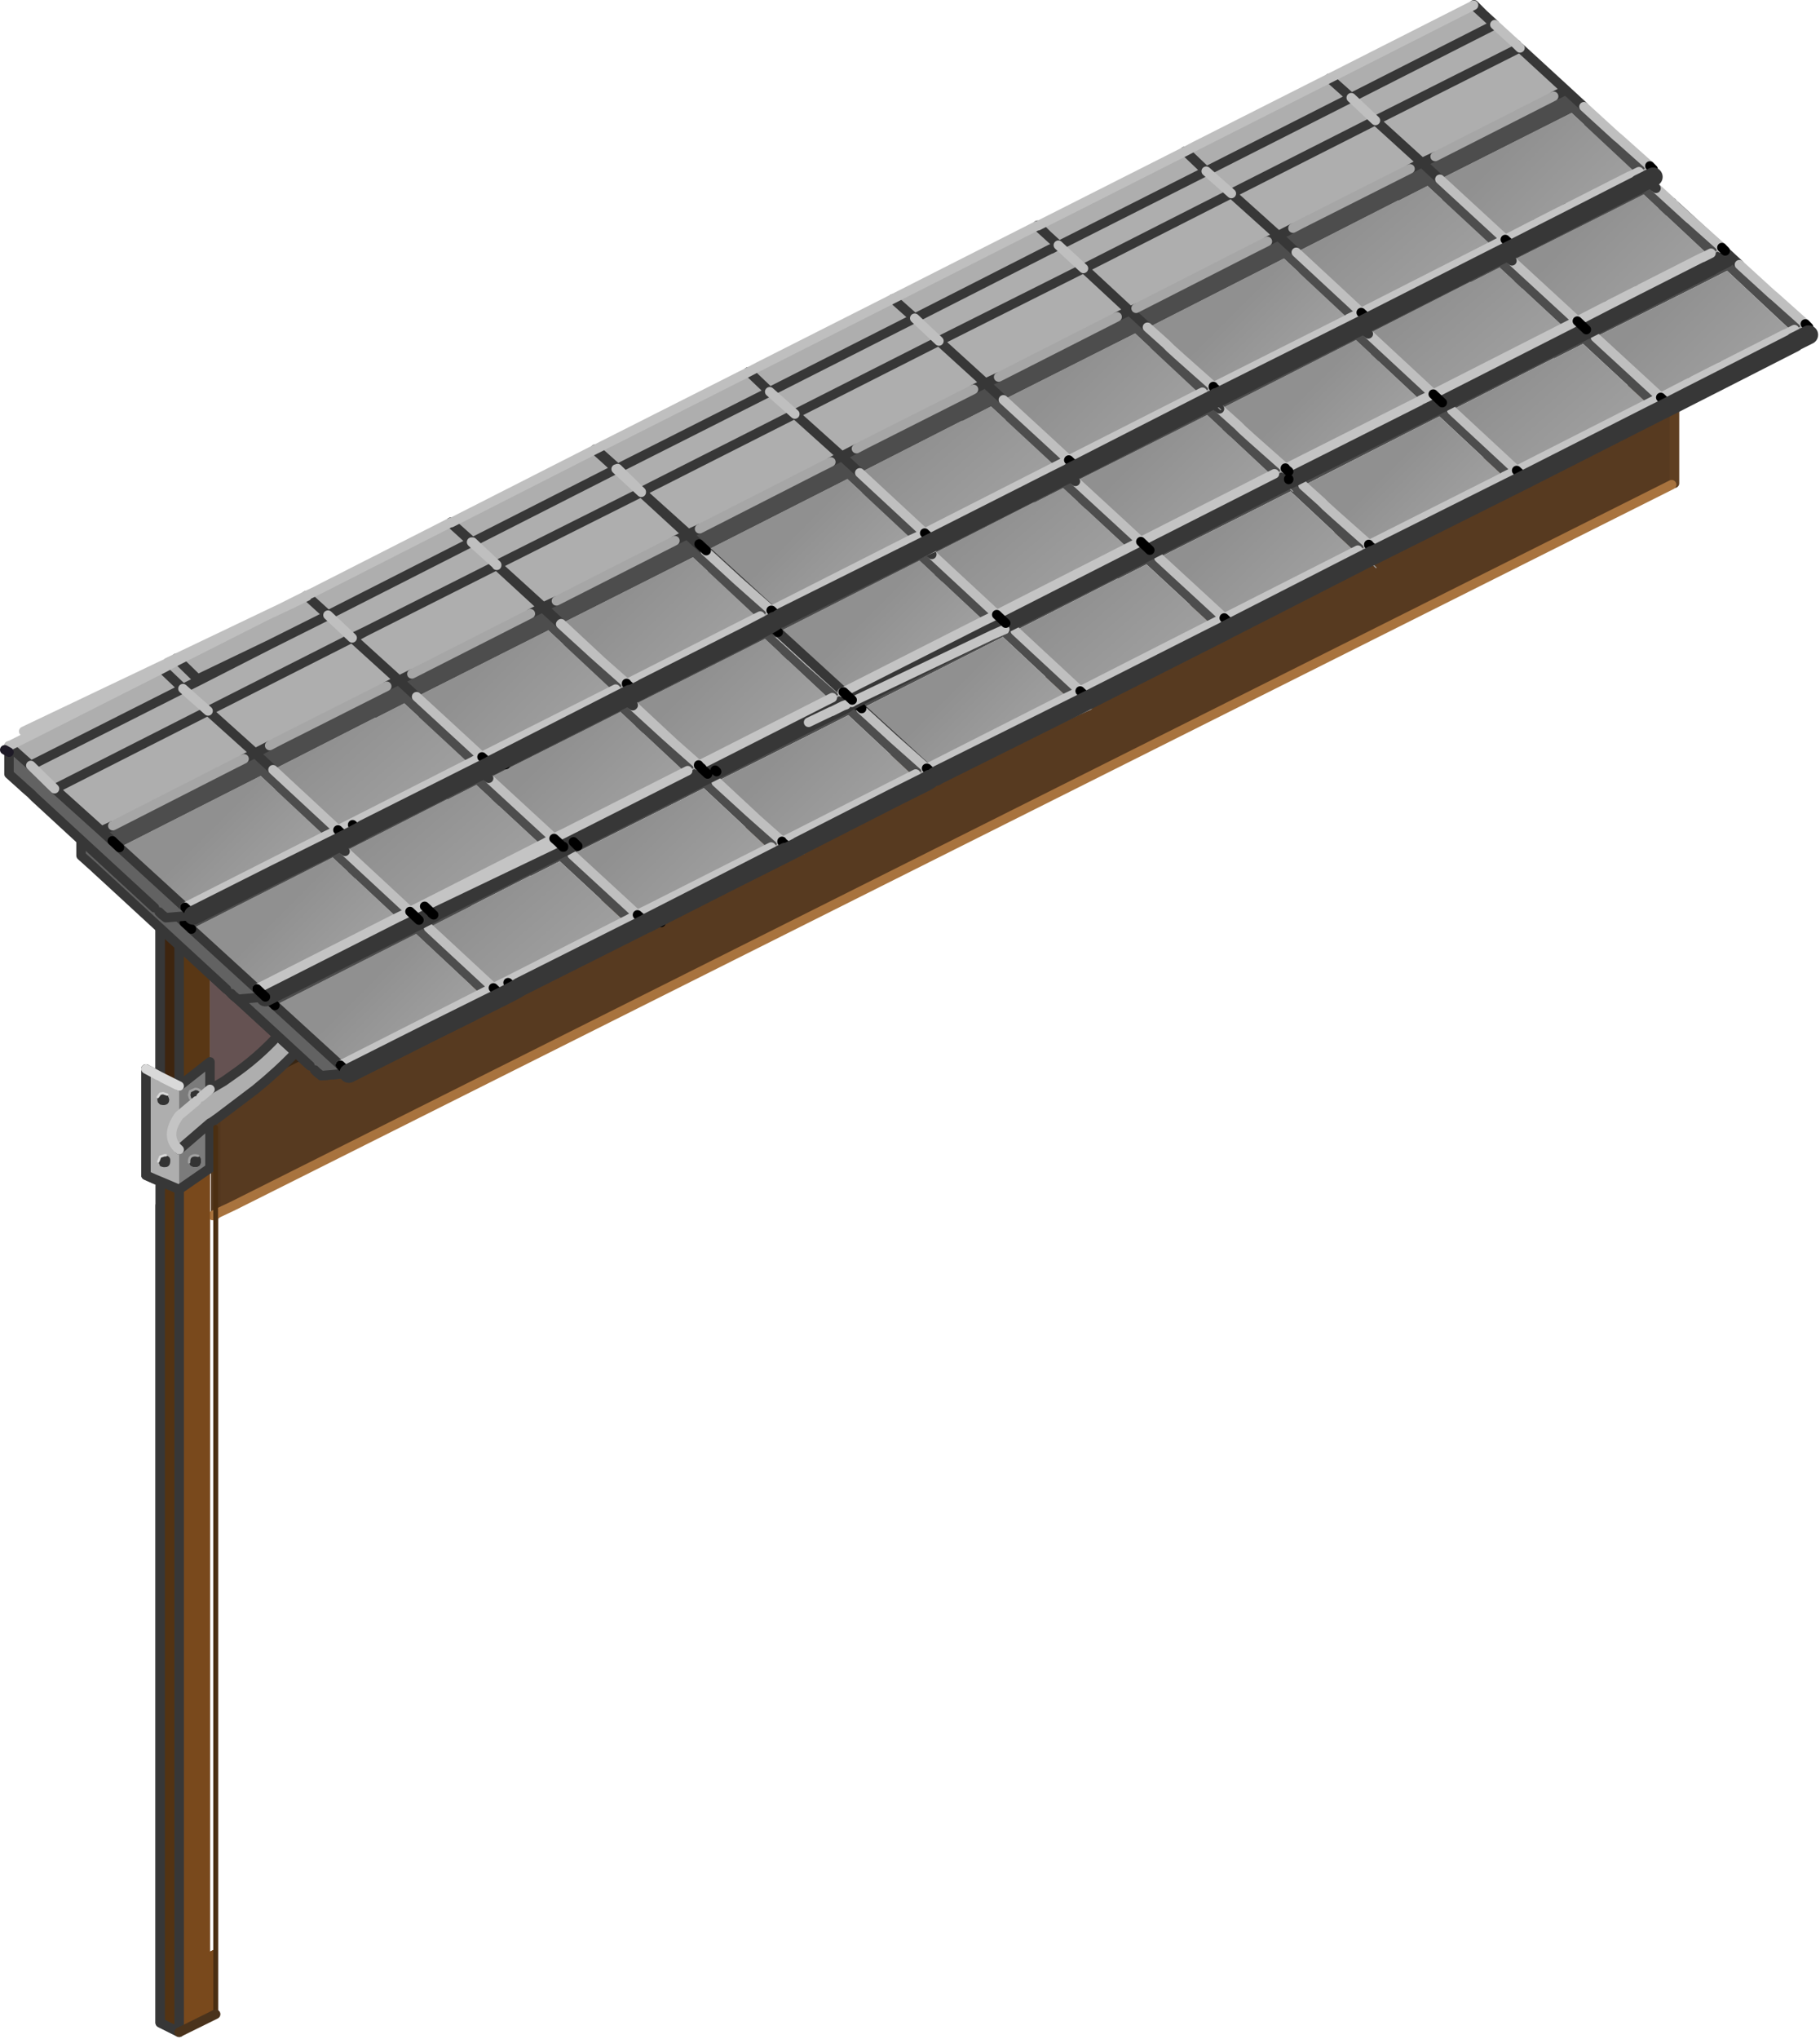 <?xml version="1.0" encoding="utf-8"?>
<svg version="1.1" id="Layer_1"
xmlns="http://www.w3.org/2000/svg"
xmlns:xlink="http://www.w3.org/1999/xlink"
xmlns:author="http://www.sothink.com"
width="192px" height="215px"
xml:space="preserve">
<g id="43" transform="matrix(1, 0, 0, 1, 98.65, 120.75)">
<path style="fill:#AEAEAE;fill-opacity:1" d="M-81.3,-25.45L-79.2 -26.5L-79.75 -27L-65.15 -33.95L-64.6 -34.25L-63.65 -34.7L-52.65 -39.95L-50 -41.2L-49.9 -41.25L-49.9 -41.3L-48.95 -41.8L-48.95 -40.4L-48.95 -38.6L-48.95 -34.9L-48.95 -27.95L-52.85 -26L-55.4 -24.75L-57.6 -23.55L-70.35 -17.05L-71.55 -16.5L-76.5 -20.95L-79 -23.4L-81.3 -25.45M-51.95,-40.3L-51.45 -40.55L-50.75 -40.9L-51.15 -40.7L-51.95 -40.3M-81.15,4.05L-81.75 3.8L-82.35 3.55L-83.25 3.15L-83.25 -8.05L-81.75 -7.25L-79.75 -6.25L-76.5 -8.8L-76.5 -5.9L-75.05 -6.75L-74.2 -7.35Q-71.5 -9.2 -69.35 -11.55L-67.45 -9.8Q-69.3 -7.85 -71.7 -5.9L-75.6 -2.95L-76.3 -2.45L-76.5 -2.35L-76.5 2.4L-79.75 4.65L-81.15 4.05M-81.75,-5.45L-82.05 -4.85Q-82.05 -4.45 -81.75 -4.3L-81.45 -4.25Q-80.8 -4.25 -80.8 -4.85Q-80.85 -5.5 -81.45 -5.5L-81.75 -5.45M-62.95,-31.5L-61.25 -32.35L-61.4 -32.5L-63.1 -31.65L-62.95 -31.5M-78.05,-5.5Q-77.45 -5.5 -77.45 -6.1Q-77.4 -6.75 -78.05 -6.75Q-78.7 -6.75 -78.7 -6.1L-78.6 -5.75L-78.4 -5.55L-78.05 -5.5M-78.7,1.7Q-78.7 2.3 -78.05 2.3Q-77.45 2.3 -77.45 1.7Q-77.4 1.05 -78.05 1.05Q-78.7 1.05 -78.7 1.7M-81.3,2.3Q-80.7 2.3 -80.7 1.7Q-80.65 1.05 -81.3 1.05L-81.75 1.2L-81.95 1.7L-81.75 2.2L-81.3 2.3" />
<path style="fill:#4D4D4D;fill-opacity:1" d="M-48.95,-18.8L-48.95 -16.9L-54.75 -22.3L-69.65 -14.75L-70.4 -15.45L-71.55 -16.5L-70.35 -17.05L-57.6 -23.55L-56.5 -24.1L-55.35 -24.7L-53.8 -25.5L-52.85 -26L-48.95 -27.95L-48.95 -25.25L-53.45 -22.95L-48.95 -18.8" />
<path style="fill:#79491C;fill-opacity:1" d="M-79.75,-21.1L-78.55 -20L-76.5 -18.1L-76.5 -8.8L-79.75 -6.25L-79.75 -21.1" />
<path style="fill:#613E27;fill-opacity:1" d="M-75.9,91.6L-79.75 93.5L-79.75 4.65L-76.5 2.4L-76.5 85L-75.9 84.7L-75.9 91.6" />
<path style="fill:#626262;fill-opacity:1" d="M-79,-23.4L-76.5 -20.95L-71.55 -16.5L-70.4 -15.45L-69.65 -14.75L-62.75 -8.45L-61.85 -7.6L-64.75 -7.35L-65.2 -7.7L-65.45 -7.95L-65.95 -8.4L-67.45 -9.8L-69.35 -11.55L-76.5 -18.1L-78.55 -20L-78.75 -20.2L-79.3 -20.7L-79.65 -21L-79.75 -21.1L-79.8 -21.15L-79.85 -21.2L-81.3 -22.5L-81.3 -24.8L-81.3 -25.45L-79 -23.4" />
<path style="fill:#333333;fill-opacity:1" d="M-81.45,-5.5Q-80.85 -5.5 -80.8 -4.85Q-80.8 -4.25 -81.45 -4.25L-81.75 -4.3Q-82.05 -4.45 -82.05 -4.85L-81.75 -5.45L-81.45 -5.5M-78.4,-5.55L-78.6 -5.75L-78.7 -6.1Q-78.7 -6.75 -78.05 -6.75Q-77.4 -6.75 -77.45 -6.1Q-77.45 -5.5 -78.05 -5.5L-78.4 -5.55M-78.05,1.05Q-77.4 1.05 -77.45 1.7Q-77.45 2.3 -78.05 2.3Q-78.7 2.3 -78.7 1.7Q-78.7 1.05 -78.05 1.05M-81.75,2.2L-81.95 1.7L-81.75 1.2L-81.3 1.05Q-80.65 1.05 -80.7 1.7Q-80.7 2.3 -81.3 2.3L-81.75 2.2" />
<path style="fill:#A06B25;fill-opacity:1" d="M-79.75,-21.1L-79.65 -21L-79.3 -20.7L-78.75 -20.2L-78.55 -20L-79.75 -21.1" />
<path style="fill:#72461B;fill-opacity:1" d="M-81.75,-7.25L-81.75 -25.05L-81.3 -24.8L-81.3 -22.5L-79.85 -21.2L-79.8 -21.15L-79.75 -21.1L-79.75 -6.25L-81.75 -7.25M-81.75,6.35L-81.75 3.8L-81.15 4.05L-79.75 4.65L-79.75 93.5L-81.75 92.5L-81.75 6.35" />
<linearGradient
id="LinearGradID_301" gradientUnits="userSpaceOnUse" gradientTransform="matrix(0.019, 0.02, -0.008, 0.007, -30.75, -11.25)" spreadMethod ="pad" x1="-819.2" y1="0" x2="819.2" y2="0" >
<stop  offset="0" style="stop-color:#909090;stop-opacity:1" />
<stop  offset="0.518" style="stop-color:#AEAEAE;stop-opacity:1" />
</linearGradient>
<path style="fill:url(#LinearGradID_301) " d="M-53.45,-22.95L-48.95 -25.25L-48.95 -18.8L-53.45 -22.95M-55.4,-24.75L-52.85 -26L-53.8 -25.5L-55.35 -24.7L-55.4 -24.75" />
<path style="fill:#655252;fill-opacity:1" d="M-76.5,-8.8L-76.5 -18.1L-69.35 -11.55Q-71.5 -9.2 -74.2 -7.35L-75.05 -6.75L-76.5 -5.9L-76.5 -8.8" />
<linearGradient
id="LinearGradID_302" gradientUnits="userSpaceOnUse" gradientTransform="matrix(0.014, 0.015, -0.008, 0.008, -48, -5.15)" spreadMethod ="pad" x1="-819.2" y1="0" x2="819.2" y2="0" >
<stop  offset="0" style="stop-color:#909090;stop-opacity:1" />
<stop  offset="0.518" style="stop-color:#AEAEAE;stop-opacity:1" />
</linearGradient>
<path style="fill:url(#LinearGradID_302) " d="M-53.1,-12L-61.85 -7.6L-62.75 -8.45L-69.65 -14.75L-54.75 -22.3L-48.95 -16.9L-48.95 -15.45L-48.95 -14.05Q-51 -13.05 -53.1 -12M-57.6,-23.55L-55.4 -24.75L-55.35 -24.7L-56.5 -24.1L-57.6 -23.55" />
<linearGradient
id="LinearGradID_303" gradientUnits="userSpaceOnUse" gradientTransform="matrix(0.014, 0.015, -0.008, 0.007, -46.45, -5.75)" spreadMethod ="pad" x1="-819.2" y1="0" x2="819.2" y2="0" >
<stop  offset="0" style="stop-color:#909090;stop-opacity:1" />
<stop  offset="0.518" style="stop-color:#AEAEAE;stop-opacity:1" />
</linearGradient>
<path style="fill:url(#LinearGradID_303) " d="M-48.95,-14.05L-48.95 -13.95L-53.1 -12Q-51 -13.05 -48.95 -14.05" />
<path style="fill:none;stroke-width:1;stroke-linecap:round;stroke-linejoin:round;stroke-miterlimit:3;stroke:#BFBFBF;stroke-opacity:1" d="M-81.3,-25.45L-79.2 -26.5M-79.75,-27L-65.15 -33.95M-64.6,-34.25L-63.65 -34.7L-52.65 -39.95L-51.95 -40.3L-51.45 -40.55L-51.15 -40.7L-50.75 -40.9L-49.95 -41.3L-48.95 -41.8M-63.6,-34.65L-53.95 -39.3L-53.3 -39.6L-52.65 -39.95L-50 -41.2M-51.15,-40.7L-51.95 -40.3M-62.95,-31.5L-60.3 -29.15M-49.85,-41.25L-53.3 -39.6M-63.6,-34.65L-64.55 -34.2L-64.6 -34.2L-65.15 -33.95M-79,-23.4L-76.5 -20.95M-63.45,-34.5L-65.15 -33.6L-79.2 -26.5M-63.45,-34.5L-53.95 -39.3M-48.95,-18.8L-53.45 -22.95" />
<path style="fill:none;stroke-width:1;stroke-linecap:round;stroke-linejoin:round;stroke-miterlimit:3;stroke:#373737;stroke-opacity:1" d="M-81.3,-24.8L-81.3 -25.45L-79 -23.4M-61.85,-7.6L-64.75 -7.35L-65.2 -7.7L-65.45 -7.95M-65.95,-8.4L-67.45 -9.8Q-69.3 -7.85 -71.7 -5.9L-75.6 -2.95L-76.3 -2.45L-76.5 -2.35L-76.5 2.4L-79.75 4.65L-79.75 93.5L-81.75 92.5L-81.75 6.35M-81.75,3.8L-82.35 3.55L-83.25 3.15L-83.25 -8.05L-81.75 -7.25L-81.75 -25.05M-81.3,-24.8L-81.3 -22.5L-79.85 -21.2L-79.8 -21.15L-79.75 -21.1L-78.55 -20L-76.5 -18.1L-69.35 -11.55L-67.45 -9.8M-49.9,-41.25L-49.9 -41.3L-49.95 -41.3M-49.9,-41.25L-49.85 -41.25L-48.95 -40.4M-53.8,-25.5L-55.35 -24.7L-53.45 -22.95M-76.5,-20.95L-76.45 -20.95L-60.3 -29.15L-48.95 -34.9M-48.95,-38.6L-53.8 -36.15L-61.25 -32.35L-62.95 -31.5L-79 -23.4M-60.3,-29.15L-55.4 -24.75L-55.35 -24.7L-56.5 -24.1M-53.8,-36.15L-61.4 -32.5L-63.45 -34.5L-63.6 -34.65L-63.65 -34.7M-65.15,-33.6L-63.1 -31.65L-62.95 -31.5M-76.5,-20.95L-71.55 -16.5L-70.35 -17.05M-69.35,-11.55Q-71.5 -9.2 -74.2 -7.35L-75.05 -6.75L-76.5 -5.9L-79.75 -3.15Q-81.35 -0.95 -79.75 0.45L-76.5 -2.35M-79.75,-21.1L-79.75 -6.25L-76.5 -8.8M-76.5,-5.9L-76.5 -8.8M-65.2,-7.7L-64.75 -7.35M-62.75,-8.45L-69.65 -14.75M-79.75,-6.25L-81.75 -7.25M-71.55,-16.5L-70.4 -15.45M-81.75,3.8L-81.15 4.05L-82.35 3.55M-81.15,4.05L-79.75 4.65" />
<path style="fill:none;stroke-width:1;stroke-linecap:round;stroke-linejoin:round;stroke-miterlimit:3;stroke:#C4C4C4;stroke-opacity:1" d="M-62.75,-8.45L-48.95 -15.45" />
<path style="fill:none;stroke-width:1;stroke-linecap:round;stroke-linejoin:round;stroke-miterlimit:3;stroke:#000000;stroke-opacity:1" d="M-70.4,-15.45L-69.65 -14.75M-61.85,-7.6L-62.75 -8.45" />
<path style="fill:none;stroke-width:2;stroke-linecap:round;stroke-linejoin:round;stroke-miterlimit:3;stroke:#373737;stroke-opacity:1" d="M-48.95,-14.05Q-51 -13.05 -53.1 -12L-61.85 -7.6" />
<path style="fill:none;stroke-width:1;stroke-linecap:round;stroke-linejoin:round;stroke-miterlimit:3;stroke:#A6A6A6;stroke-opacity:1" d="M-52.85,-26L-53.8 -25.5M-52.85,-26L-48.95 -27.95M-70.35,-17.05L-57.6 -23.55M-56.5,-24.1L-57.6 -23.55" />
<path style="fill:none;stroke-width:0.5;stroke-linecap:round;stroke-linejoin:round;stroke-miterlimit:3;stroke:#4B2F12;stroke-opacity:1" d="M-75.9,91.6L-75.9 84.7L-75.9 83.55L-75.9 -1.9M-75.9,84.7L-75.9 83.55" />
<path style="fill:none;stroke-width:1;stroke-linecap:round;stroke-linejoin:round;stroke-miterlimit:3;stroke:#1E1A26;stroke-opacity:1" d="M-81.75,-25.05L-81.3 -24.8" />
<path style="fill:#573A20;fill-opacity:1" d="M-75.9,7.25L-75.9 -5L78 -82.05L78 -69.8L77.7 -69.65L-74.1 6.4L-75.9 7.3L-75.9 7.25" />
<path style="fill:none;stroke-width:1;stroke-linecap:round;stroke-linejoin:round;stroke-miterlimit:3;stroke:#5F3F21;stroke-opacity:1" d="M78,-69.8L78 -82.05" />
<path style="fill:none;stroke-width:1;stroke-linecap:round;stroke-linejoin:round;stroke-miterlimit:3;stroke:#52371D;stroke-opacity:1" d="M-75.9,-5L-75.9 7.25L-75.9 7.3" />
<path style="fill:none;stroke-width:1;stroke-linecap:round;stroke-linejoin:round;stroke-miterlimit:3;stroke:#A8733E;stroke-opacity:1" d="M-75.9,7.25L-74.1 6.4L77.7 -69.65M-75.9,7.25L-76.2 7.4" />
<path style="fill:none;stroke-width:1;stroke-linecap:round;stroke-linejoin:round;stroke-miterlimit:3;stroke:#382614;stroke-opacity:1" d="M78,-82.05L-75.9 -5" />
<path style="fill:#3E250F;fill-opacity:1" d="M-81.75,-7.25L-81.75 -25.05L-81.3 -24.8L-81.3 -22.5L-79.85 -21.2L-79.8 -21.15L-79.75 -21.1L-79.75 -6.25L-81.75 -7.25" />
<path style="fill:#626262;fill-opacity:1" d="M-62.75,-8.45L-61.85 -7.6L-64.75 -7.35L-65.2 -7.7L-65.45 -7.95L-65.95 -8.4L-67.45 -9.8L-69.35 -11.55L-76.5 -18.1L-78.55 -20L-78.75 -20.2L-79.3 -20.7L-79.65 -21L-79.75 -21.1L-79.8 -21.15L-79.85 -21.2L-81.3 -22.5L-81.3 -24.8L-81.3 -25.45L-79 -23.4L-76.5 -20.95L-71.55 -16.5L-70.4 -15.45L-69.65 -14.75L-62.75 -8.45" />
<path style="fill:#AEAEAE;fill-opacity:1" d="M-57.6,-23.55L-70.35 -17.05L-71.55 -16.5L-76.5 -20.95L-79 -23.4L-81.3 -25.45L-79.2 -26.5L-79.75 -27L-65.15 -33.95L-64.6 -34.25L-63.65 -34.7L-52.65 -39.95L-50 -41.2L-49.9 -41.25L-49.9 -41.3L-48.95 -41.8L-48.95 -40.4L-48.95 -38.6L-48.95 -34.9L-48.95 -27.95L-52.85 -26L-55.4 -24.75L-57.6 -23.55M-51.95,-40.3L-51.45 -40.55L-50.75 -40.9L-51.15 -40.7L-51.95 -40.3M-83.25,-8.05L-81.75 -7.25L-79.75 -6.25L-79.75 -3.15L-77.9 -4.7L-77.45 -5.1L-76.5 -5.9L-75.05 -6.75L-74.2 -7.35Q-71.5 -9.2 -69.35 -11.55L-67.45 -9.8Q-69.3 -7.85 -71.7 -5.9L-75.6 -2.95L-76.3 -2.45L-76.5 -2.35L-79.75 0.45L-79.75 4.65L-81.15 4.05L-81.75 3.8L-82.35 3.55L-83.25 3.15L-83.25 -8.05M-81.45,-5.5L-81.75 -5.45L-82 -5.1L-82.05 -4.85L-82 -4.55L-81.75 -4.3L-81.45 -4.25L-81.35 -4.25Q-80.8 -4.3 -80.8 -4.85L-81 -5.35L-81.45 -5.5M-63.1,-31.65L-62.95 -31.5L-61.25 -32.35L-61.4 -32.5L-63.1 -31.65M-81.3,1.05L-81.75 1.2L-81.95 1.7L-81.75 2.2L-81.4 2.3L-81.3 2.3Q-80.7 2.3 -80.7 1.7Q-80.65 1.35 -80.85 1.2L-81.15 1.05L-81.3 1.05" />
<path style="fill:#333333;fill-opacity:1" d="M-81,-5.35L-80.8 -4.85Q-80.8 -4.3 -81.35 -4.25L-81.45 -4.25L-81.75 -4.3L-82 -4.55L-82.05 -4.85L-82 -5.1L-81.75 -5.45L-81.45 -5.5L-81 -5.35M-77.45,-5.1L-77.9 -4.7L-78.05 -4.7L-78.4 -4.75L-78.6 -4.95L-78.7 -5.3L-78.6 -5.7L-78.05 -5.95Q-77.7 -5.95 -77.5 -5.7L-77.45 -5.3L-77.45 -5.1M-77.75,1.1Q-77.4 1.2 -77.45 1.7Q-77.45 2.3 -78.05 2.3Q-78.65 2.3 -78.7 1.8L-78.7 1.7Q-78.7 1.05 -78.05 1.05L-77.75 1.1M-81.15,1.05L-80.85 1.2Q-80.65 1.35 -80.7 1.7Q-80.7 2.3 -81.3 2.3L-81.4 2.3L-81.75 2.2L-81.95 1.7L-81.75 1.2L-81.3 1.05L-81.15 1.05" />
<path style="fill:#4D4D4D;fill-opacity:1" d="M-48.95,-18.8L-48.95 -16.9L-54.75 -22.3L-69.65 -14.75L-70.4 -15.45L-71.55 -16.5L-70.35 -17.05L-57.6 -23.55L-56.5 -24.1L-55.35 -24.7L-53.8 -25.5L-52.85 -26L-48.95 -27.95L-48.95 -25.25L-53.45 -22.95L-48.95 -18.8" />
<linearGradient
id="LinearGradID_304" gradientUnits="userSpaceOnUse" gradientTransform="matrix(0.019, 0.02, -0.008, 0.007, -30.75, -11.25)" spreadMethod ="pad" x1="-819.2" y1="0" x2="819.2" y2="0" >
<stop  offset="0" style="stop-color:#909090;stop-opacity:1" />
<stop  offset="0.518" style="stop-color:#AEAEAE;stop-opacity:1" />
</linearGradient>
<path style="fill:url(#LinearGradID_304) " d="M-53.45,-22.95L-48.95 -25.25L-48.95 -18.8L-53.45 -22.95M-55.4,-24.75L-52.85 -26L-53.8 -25.5L-55.35 -24.7L-55.4 -24.75" />
<path style="fill:#A06B25;fill-opacity:1" d="M-79.75,-21.1L-79.65 -21L-79.3 -20.7L-78.75 -20.2L-78.55 -20L-79.75 -21.1" />
<path style="fill:#593715;fill-opacity:1" d="M-76.5,-8.8L-79.75 -6.25L-79.75 -21.1L-78.55 -20L-76.5 -18.1L-76.5 -8.8" />
<path style="fill:#655252;fill-opacity:1" d="M-76.5,-8.8L-76.5 -18.1L-69.35 -11.55Q-71.5 -9.2 -74.2 -7.35L-75.05 -6.75L-76.5 -5.9L-76.5 -8.8" />
<path style="fill:#7B7B7B;fill-opacity:1" d="M-79.75,0.45L-76.5 -2.35L-76.5 2.4L-79.75 4.65L-79.75 0.45M-76.5,-5.9L-77.45 -5.1L-77.45 -5.3L-77.5 -5.7Q-77.7 -5.95 -78.05 -5.95L-78.6 -5.7L-78.7 -5.3L-78.6 -4.95L-78.4 -4.75L-78.05 -4.7L-77.9 -4.7L-79.75 -3.15L-79.75 -6.25L-76.5 -8.8L-76.5 -5.9M-78.05,1.05Q-78.7 1.05 -78.7 1.7L-78.7 1.8Q-78.65 2.3 -78.05 2.3Q-77.45 2.3 -77.45 1.7Q-77.4 1.2 -77.75 1.1L-78.05 1.05" />
<linearGradient
id="LinearGradID_305" gradientUnits="userSpaceOnUse" gradientTransform="matrix(0.014, 0.015, -0.008, 0.008, -48, -5.15)" spreadMethod ="pad" x1="-819.2" y1="0" x2="819.2" y2="0" >
<stop  offset="0" style="stop-color:#909090;stop-opacity:1" />
<stop  offset="0.518" style="stop-color:#AEAEAE;stop-opacity:1" />
</linearGradient>
<path style="fill:url(#LinearGradID_305) " d="M-53.1,-12L-61.85 -7.6L-62.75 -8.45L-69.65 -14.75L-54.75 -22.3L-48.95 -16.9L-48.95 -15.45L-48.95 -14.05Q-51 -13.05 -53.1 -12M-57.6,-23.55L-55.4 -24.75L-55.35 -24.7L-56.5 -24.1L-57.6 -23.55" />
<linearGradient
id="LinearGradID_306" gradientUnits="userSpaceOnUse" gradientTransform="matrix(0.014, 0.015, -0.008, 0.007, -46.45, -5.75)" spreadMethod ="pad" x1="-819.2" y1="0" x2="819.2" y2="0" >
<stop  offset="0" style="stop-color:#909090;stop-opacity:1" />
<stop  offset="0.518" style="stop-color:#AEAEAE;stop-opacity:1" />
</linearGradient>
<path style="fill:url(#LinearGradID_306) " d="M-48.95,-14.05L-48.95 -13.95L-53.1 -12Q-51 -13.05 -48.95 -14.05" />
<path style="fill:#79491C;fill-opacity:1" d="M-75.9,91.6L-79.75 93.5L-79.75 4.65L-76.5 2.4L-76.5 85L-75.9 84.7L-75.9 91.6" />
<path style="fill:#533313;fill-opacity:1" d="M-79.75,93.5L-81.75 92.5L-81.75 3.8L-81.15 4.05L-79.75 4.65L-79.75 93.5" />
<path style="fill:none;stroke-width:1;stroke-linecap:round;stroke-linejoin:round;stroke-miterlimit:3;stroke:#1E1A26;stroke-opacity:1" d="M-81.75,-25.05L-81.3 -24.8" />
<path style="fill:none;stroke-width:1;stroke-linecap:round;stroke-linejoin:round;stroke-miterlimit:3;stroke:#373737;stroke-opacity:1" d="M-81.3,-24.8L-81.3 -25.45M-61.85,-7.6L-64.75 -7.35L-65.2 -7.7L-65.45 -7.95M-65.95,-8.4L-67.45 -9.8Q-69.3 -7.85 -71.7 -5.9L-75.6 -2.95L-76.3 -2.45L-76.5 -2.35L-76.5 2.4M-81.75,-7.25L-81.75 -25.05M-81.3,-24.8L-81.3 -22.5L-79.85 -21.2L-79.8 -21.15L-79.75 -21.1L-79.75 -6.25L-76.5 -8.8M-78.55,-20L-76.5 -18.1L-69.35 -11.55L-67.45 -9.8M-49.9,-41.25L-49.9 -41.3L-49.95 -41.3M-49.9,-41.25L-49.85 -41.25L-48.95 -40.4M-53.8,-25.5L-55.35 -24.7L-53.45 -22.95M-63.45,-34.5L-61.4 -32.5L-53.8 -36.15L-48.95 -38.6M-48.95,-34.9L-60.3 -29.15L-55.4 -24.75L-55.35 -24.7L-56.5 -24.1M-63.45,-34.5L-63.6 -34.65L-63.65 -34.7M-63.1,-31.65L-62.95 -31.5L-61.25 -32.35L-53.8 -36.15M-63.1,-31.65L-65.15 -33.6M-70.4,-15.45L-71.55 -16.5L-76.5 -20.95M-62.95,-31.5L-79 -23.4L-81.3 -25.45M-78.55,-20L-79.75 -21.1M-60.3,-29.15L-76.45 -20.95L-76.5 -20.95M-69.35,-11.55Q-71.5 -9.2 -74.2 -7.35L-75.05 -6.75L-76.5 -5.9L-76.5 -8.8M-79.75,0.45L-76.5 -2.35M-62.75,-8.45L-69.65 -14.75M-65.2,-7.7L-64.75 -7.35M-71.55,-16.5L-70.35 -17.05M-79.75,4.65L-81.15 4.05L-81.75 3.8L-81.75 92.5L-79.75 93.5L-79.75 4.65L-76.5 2.4M-81.15,4.05L-82.35 3.55L-81.75 3.8M-82.35,3.55L-83.25 3.15L-83.25 -8.05" />
<path style="fill:none;stroke-width:1;stroke-linecap:round;stroke-linejoin:round;stroke-miterlimit:3;stroke:#D9D9D9;stroke-opacity:1" d="M-83.25,-8.05L-81.75 -7.25M-79.75,-6.25L-81.75 -7.25" />
<path style="fill:none;stroke-width:0.25;stroke-linecap:round;stroke-linejoin:round;stroke-miterlimit:3;stroke:#D9D9D9;stroke-opacity:1" d="M-82,-5.1L-81.75 -5.45L-81.45 -5.5L-81 -5.35M-81.95,1.7L-81.75 1.2L-81.3 1.05L-81.15 1.05" />
<path style="fill:none;stroke-width:1;stroke-linecap:round;stroke-linejoin:round;stroke-miterlimit:3;stroke:#BFBFBF;stroke-opacity:1" d="M-81.3,-25.45L-79.2 -26.5M-79.75,-27L-65.15 -33.95M-64.6,-34.25L-63.65 -34.7L-52.65 -39.95L-51.95 -40.3L-51.45 -40.55M-50.75,-40.9L-49.95 -41.3L-48.95 -41.8M-50.75,-40.9L-51.15 -40.7L-51.95 -40.3M-51.15,-40.7L-51.45 -40.55M-63.6,-34.65L-53.95 -39.3L-53.3 -39.6L-52.65 -39.95L-50 -41.2M-49.85,-41.25L-53.3 -39.6M-63.6,-34.65L-64.55 -34.2L-64.6 -34.2L-65.15 -33.95M-53.95,-39.3L-63.45 -34.5L-65.15 -33.6L-79.2 -26.5M-76.5,-20.95L-79 -23.4M-48.95,-18.8L-53.45 -22.95M-60.3,-29.15L-62.95 -31.5" />
<path style="fill:none;stroke-width:1;stroke-linecap:round;stroke-linejoin:round;stroke-miterlimit:3;stroke:#A6A6A6;stroke-opacity:1" d="M-52.85,-26L-53.8 -25.5M-52.85,-26L-48.95 -27.95M-70.35,-17.05L-57.6 -23.55M-56.5,-24.1L-57.6 -23.55" />
<path style="fill:none;stroke-width:1;stroke-linecap:round;stroke-linejoin:round;stroke-miterlimit:3;stroke:#000000;stroke-opacity:1" d="M-69.65,-14.75L-70.4 -15.45M-61.85,-7.6L-62.75 -8.45" />
<path style="fill:none;stroke-width:0.25;stroke-linecap:round;stroke-linejoin:round;stroke-miterlimit:3;stroke:#A2A2A2;stroke-opacity:1" d="M-77.45,-5.1L-77.9 -4.7L-78.05 -4.7L-78.4 -4.75L-78.6 -4.95L-78.7 -5.3L-78.6 -5.7L-78.05 -5.95Q-77.7 -5.95 -77.5 -5.7L-77.45 -5.3L-77.45 -5.1M-78.7,1.8L-78.7 1.7Q-78.7 1.05 -78.05 1.05L-77.75 1.1" />
<path style="fill:none;stroke-width:1;stroke-linecap:round;stroke-linejoin:round;stroke-miterlimit:3;stroke:#C4C4C4;stroke-opacity:1" d="M-76.5,-5.9L-77.45 -5.1M-77.9,-4.7L-79.75 -3.15Q-81.35 -0.95 -79.75 0.45M-48.95,-15.45L-62.75 -8.45" />
<path style="fill:none;stroke-width:2;stroke-linecap:round;stroke-linejoin:round;stroke-miterlimit:3;stroke:#373737;stroke-opacity:1" d="M-53.1,-12L-61.85 -7.6M-53.1,-12Q-51 -13.05 -48.95 -14.05" />
<path style="fill:none;stroke-width:0.5;stroke-linecap:round;stroke-linejoin:round;stroke-miterlimit:3;stroke:#4B2F12;stroke-opacity:1" d="M-75.9,91.6L-75.9 84.7L-75.9 83.55L-75.9 -1.9M-75.9,84.7L-75.9 83.55" />
<path style="fill:none;stroke-width:1;stroke-linecap:round;stroke-linejoin:round;stroke-miterlimit:3;stroke:#4A331C;stroke-opacity:1" d="M-79.75,93.5L-75.9 91.6" />
<path style="fill:#AEAEAE;fill-opacity:1" d="M-14.6,-52.25L-17.1 -54.7L-19.4 -56.75L-4.8 -64.15L-3.3 -64.9L-1.85 -65.65L11.95 -72.6L27.15 -80.3L27.25 -80.3L41.25 -87.4L42.75 -88.15L44.2 -88.9L58 -95.85L73.2 -103.55L74.25 -102.6L75.45 -101.5L77.75 -99.4L78.1 -99.05L82.95 -94.6L81.65 -93.95L69.15 -87.6L67.75 -86.95L66.5 -86.3L55.1 -80.55L52.55 -79.3L50.35 -78.1L37.6 -71.6L36.95 -71.3L36.9 -71.35L35.6 -70.7L23.1 -64.35L21.7 -63.7L20.45 -63.05L9.05 -57.3L6.5 -56.05L4.3 -54.85L-8.45 -48.35L-9.65 -47.8L-14.6 -52.25M-40.2,-32.4L-41.45 -31.75L-52.85 -26L-55.4 -24.75L-57.6 -23.55L-70.35 -17.05L-71.55 -16.5L-76.5 -20.95L-79 -23.4L-81.3 -25.45L-79.2 -26.5L-79.75 -27L-65.15 -33.95L-64.6 -34.25L-63.65 -34.7L-52.65 -39.95L-50 -41.2L-49.9 -41.25L-49.9 -41.3L-48.5 -42.05L-48.95 -41.8L-34.75 -49L-34.7 -49L-34.65 -49L-19.5 -56.7L-19.4 -56.6L-18.45 -55.75L-17.25 -54.65L-14.6 -52.2L-9.75 -47.75L-11.05 -47.1L-23.55 -40.75L-24.95 -40.1L-25 -40.05L-26.3 -39.4L-38.8 -33.05L-40.1 -32.4L-40.2 -32.4M-51.95,-40.3L-51.45 -40.55L-50.75 -40.9L-51.15 -40.7L-51.95 -40.3M-61.25,-32.35L-61.4 -32.5L-63.1 -31.65L-62.95 -31.5L-61.25 -32.35" />
<path style="fill:#4D4D4D;fill-opacity:1" d="M81.65,-93.95L82.95 -94.6L84.85 -92.85L88.3 -89.7L88.55 -89.5L91.7 -86.55L91.7 -86.5L90.65 -86L90.35 -85.85L83.55 -92.2L80.5 -90.65L69.65 -85.2L75.25 -80.05L76.5 -78.85L76.1 -78.65L75.15 -78.2L68.35 -84.5L65.3 -82.95L65.3 -83L54.5 -77.5L61.35 -71.15L60 -70.5L53.2 -76.85L38.85 -69.55L40.75 -67.85L41.2 -67.4L42.25 -66.45L45.65 -63.3L45.65 -63.25L44.6 -62.75L44.3 -62.6L37.5 -68.95L34.45 -67.4L23.6 -61.95L29.2 -56.8L30.45 -55.6L30.05 -55.4L29.65 -55.2L29.1 -54.95L22.3 -61.25L19.25 -59.7L19.25 -59.75L8.45 -54.25L15.3 -47.9L13.95 -47.25L7.15 -53.6L-7.75 -46.05L-8.5 -46.75L-9.65 -47.8L-8.45 -48.35L4.3 -54.85L5.4 -55.4L6.55 -56L8.1 -56.8L9.05 -57.3L20.45 -63.05L21.7 -63.7L23.1 -64.35L35.6 -70.7L36.9 -71.35L36.95 -71.3L37.6 -71.6L50.35 -78.1L51.45 -78.65L52.6 -79.25L54.15 -80.05L55.1 -80.55L66.5 -86.3L67.75 -86.95L69.15 -87.6L81.65 -93.95M30.6,-54.25L31.3 -53.6L29.95 -53L29.3 -53.6L30.6 -54.25M14.45,-46.1L15.75 -46.75L16.15 -46.35L14.8 -45.75L14.45 -46.1M-0.95,-38.35L-0.55 -38.6L-0.55 -38.85L0.05 -38.9L0.3 -39.05L0.45 -38.9L0 -38.65L-0.6 -38.4L-0.9 -38.3L-0.95 -38.35M-24.4,-37.65L-27.45 -36.1L-38.2 -30.7L-38.3 -30.65L-32.7 -25.5L-31.45 -24.3L-31.85 -24.1L-32.7 -23.7L-32.8 -23.65L-39.6 -29.95L-42.65 -28.4L-42.65 -28.45L-53.45 -22.95L-46.6 -16.6Q-47.3 -16.3 -47.95 -15.95L-54.75 -22.3L-69.65 -14.75L-70.4 -15.45L-71.55 -16.5L-70.35 -17.05L-57.6 -23.55L-56.5 -24.1L-55.35 -24.7L-53.8 -25.5L-52.85 -26L-41.45 -31.75L-40.2 -32.4L-40.1 -32.4L-38.8 -33.05L-26.3 -39.4L-25 -40.05L-24.95 -40.1L-23.55 -40.75L-11.05 -47.1L-9.75 -47.75L-7.85 -46L-6.8 -45.05L-4.4 -42.85L-1 -39.7L-1 -39.65L-2.05 -39.15L-2.35 -39L-9.15 -45.35L-12.2 -43.8Q-17.6 -41.1 -23.05 -38.35L-18.75 -34.35L-19.65 -35.15L-16.25 -32L-16.25 -31.95L-17.3 -31.45L-17.6 -31.3L-24.4 -37.65M-31.25,-23.8L-31.6 -24.15L-31.4 -24.3L-30.95 -23.9L-31.25 -23.8" />
<linearGradient
id="LinearGradID_307" gradientUnits="userSpaceOnUse" gradientTransform="matrix(0.019, 0.018, -0.007, 0.007, 92.75, -74.2)" spreadMethod ="pad" x1="-819.2" y1="0" x2="819.2" y2="0" >
<stop  offset="0" style="stop-color:#909090;stop-opacity:1" />
<stop  offset="0.518" style="stop-color:#AEAEAE;stop-opacity:1" />
</linearGradient>
<path style="fill:url(#LinearGradID_307) " d="M77.4,-78.05L76.55 -78.85L75.25 -80.05L69.65 -85.2L80.5 -90.65L83.55 -92.2L90.35 -85.85L90.65 -86L91.7 -86.5L91.7 -86.55L88.55 -89.5L91.8 -86.6L92.15 -86.25L92.15 -85.45L90.65 -84.7L90.65 -84.65L83 -80.75L79.75 -79.1L77.5 -77.95L77.4 -78.05" />
<linearGradient
id="LinearGradID_308" gradientUnits="userSpaceOnUse" gradientTransform="matrix(0.019, 0.02, -0.008, 0.007, 77.2, -65.8)" spreadMethod ="pad" x1="-819.2" y1="0" x2="819.2" y2="0" >
<stop  offset="0" style="stop-color:#909090;stop-opacity:1" />
<stop  offset="0.518" style="stop-color:#AEAEAE;stop-opacity:1" />
</linearGradient>
<path style="fill:url(#LinearGradID_308) " d="M61.35,-71.15L54.5 -77.5L65.3 -83L65.3 -82.95L68.35 -84.5L75.15 -78.2L76.1 -78.65L76.5 -78.85L75.25 -80.05L76.55 -78.85L77.4 -78.05L77.5 -77.95L75.9 -77.15L75.8 -77.1L62.3 -70.25L61.35 -71.15M54.15,-80.05L52.6 -79.25L52.55 -79.3L55.1 -80.55L54.15 -80.05" />
<linearGradient
id="LinearGradID_309" gradientUnits="userSpaceOnUse" gradientTransform="matrix(0.014, 0.015, -0.008, 0.008, 59.95, -59.7)" spreadMethod ="pad" x1="-819.2" y1="0" x2="819.2" y2="0" >
<stop  offset="0" style="stop-color:#909090;stop-opacity:1" />
<stop  offset="0.518" style="stop-color:#AEAEAE;stop-opacity:1" />
</linearGradient>
<path style="fill:url(#LinearGradID_309) " d="M53.2,-76.85L60 -70.5L61.35 -71.15L62.3 -70.25L46.1 -62.15L46.1 -62.2L46.1 -63L45.75 -63.3L45.75 -63.35L42.25 -66.45L41.2 -67.4L40.75 -67.85L38.85 -69.55L53.2 -76.85M50.35,-78.1L52.55 -79.3L52.6 -79.25L51.45 -78.65L50.35 -78.1" />
<linearGradient
id="LinearGradID_310" gradientUnits="userSpaceOnUse" gradientTransform="matrix(0.019, 0.018, -0.007, 0.007, 46.7, -50.95)" spreadMethod ="pad" x1="-819.2" y1="0" x2="819.2" y2="0" >
<stop  offset="0" style="stop-color:#909090;stop-opacity:1" />
<stop  offset="0.518" style="stop-color:#AEAEAE;stop-opacity:1" />
</linearGradient>
<path style="fill:url(#LinearGradID_310) " d="M29.2,-56.8L23.6 -61.95L34.45 -67.4L37.5 -68.95L44.3 -62.6L44.6 -62.75L45.65 -63.25L45.65 -63.3L42.25 -66.45L45.75 -63.35L45.75 -63.3L46.1 -63L46.1 -62.2L46.05 -62.15L45.55 -61.9L45.45 -61.85L31.45 -54.7L30.5 -55.6L29.2 -56.8" />
<path style="fill:#626262;fill-opacity:1" d="M46.1,-62.2L46.1 -62.15L46.05 -62.15L46.1 -62.2M-62.75,-8.45L-61.85 -7.6L-64.75 -7.35L-65.2 -7.7L-65.45 -7.95L-65.95 -8.4L-78.55 -20L-78.75 -20.2L-79.3 -20.7L-79.65 -21L-79.75 -21.1L-79.8 -21.15L-79.85 -21.2L-81.3 -22.5L-81.3 -24.8L-81.3 -25.45L-79 -23.4L-76.5 -20.95L-71.55 -16.5L-70.4 -15.45L-69.65 -14.75L-62.75 -8.45M46.85,-59.75L46.95 -59.75L46.85 -59.75M-9.65,-47.8L-8.5 -46.75L-7.75 -46.05L-0.85 -39.75L0.05 -38.9L-0.55 -38.85L-0.55 -39.4L-0.9 -39.75L-4.4 -42.85L-6.8 -45.05L-7.85 -46L-9.75 -47.75L-14.6 -52.2L-17.25 -54.65L-18.45 -55.75L-19.4 -56.6L-19.4 -56.7L-19.4 -56.75L-17.1 -54.7L-14.6 -52.25L-9.65 -47.8M0.9,-37.8L0.8 -37.8L0.9 -37.8" />
<linearGradient
id="LinearGradID_311" gradientUnits="userSpaceOnUse" gradientTransform="matrix(0.019, 0.019, -0.007, 0.007, 47.55, -48.5)" spreadMethod ="pad" x1="-819.2" y1="0" x2="819.2" y2="0" >
<stop  offset="0" style="stop-color:#909090;stop-opacity:1" />
<stop  offset="0.518" style="stop-color:#AEAEAE;stop-opacity:1" />
</linearGradient>
<path style="fill:url(#LinearGradID_311) " d="M45.55,-61.9L46.6 -60.9L46.5 -60.85L45.45 -61.85L45.55 -61.9" />
<linearGradient
id="LinearGradID_312" gradientUnits="userSpaceOnUse" gradientTransform="matrix(0.014, 0.015, -0.008, 0.008, 13.9, -36.45)" spreadMethod ="pad" x1="-819.2" y1="0" x2="819.2" y2="0" >
<stop  offset="0" style="stop-color:#909090;stop-opacity:1" />
<stop  offset="0.518" style="stop-color:#AEAEAE;stop-opacity:1" />
</linearGradient>
<path style="fill:url(#LinearGradID_312) " d="M-7.75,-46.05L7.15 -53.6L13.95 -47.25L15.3 -47.9L16.25 -47L15.75 -46.75L14.45 -46.1L0.4 -39.1L0.3 -39.05L0.05 -38.9L-0.85 -39.75L-7.75 -46.05M6.5,-56.05L6.55 -56L5.4 -55.4L4.3 -54.85L6.5 -56.05" />
<linearGradient
id="LinearGradID_313" gradientUnits="userSpaceOnUse" gradientTransform="matrix(0.019, 0.02, -0.008, 0.007, 31.15, -42.55)" spreadMethod ="pad" x1="-819.2" y1="0" x2="819.2" y2="0" >
<stop  offset="0" style="stop-color:#909090;stop-opacity:1" />
<stop  offset="0.518" style="stop-color:#AEAEAE;stop-opacity:1" />
</linearGradient>
<path style="fill:url(#LinearGradID_313) " d="M15.3,-47.9L8.45 -54.25L19.25 -59.75L19.25 -59.7L22.3 -61.25L29.1 -54.95L29.65 -55.2L30.05 -55.4L30.45 -55.6L29.2 -56.8L30.5 -55.6L31.45 -54.7L30.65 -54.3L30.6 -54.25L29.3 -53.6L16.25 -47L15.3 -47.9M8.1,-56.8L6.55 -56L6.5 -56.05L9.05 -57.3L8.1 -56.8" />
<linearGradient
id="LinearGradID_314" gradientUnits="userSpaceOnUse" gradientTransform="matrix(0.019, 0.02, -0.008, 0.007, 32, -40.55)" spreadMethod ="pad" x1="-819.2" y1="0" x2="819.2" y2="0" >
<stop  offset="0" style="stop-color:#909090;stop-opacity:1" />
<stop  offset="0.518" style="stop-color:#AEAEAE;stop-opacity:1" />
</linearGradient>
<path style="fill:url(#LinearGradID_314) " d="M30.6,-54.25L30.65 -54.3L31.35 -53.6L31.3 -53.6L30.6 -54.25" />
<linearGradient
id="LinearGradID_315" gradientUnits="userSpaceOnUse" gradientTransform="matrix(0.014, 0.015, -0.008, 0.007, 14.75, -34.95)" spreadMethod ="pad" x1="-819.2" y1="0" x2="819.2" y2="0" >
<stop  offset="0" style="stop-color:#909090;stop-opacity:1" />
<stop  offset="0.518" style="stop-color:#AEAEAE;stop-opacity:1" />
</linearGradient>
<path style="fill:url(#LinearGradID_315) " d="M0.4,-39.1L14.45 -46.1L14.8 -45.75L0.55 -38.95L0.4 -39.1" />
<linearGradient
id="LinearGradID_316" gradientUnits="userSpaceOnUse" gradientTransform="matrix(0.019, 0.019, -0.007, 0.007, 1.5, -26.55)" spreadMethod ="pad" x1="-819.2" y1="0" x2="819.2" y2="0" >
<stop  offset="0" style="stop-color:#909090;stop-opacity:1" />
<stop  offset="0.518" style="stop-color:#AEAEAE;stop-opacity:1" />
</linearGradient>
<path style="fill:url(#LinearGradID_316) " d="M0.3,-39.05L0.4 -39.1L0.55 -38.95L0.45 -38.9L0.3 -39.05M-0.95,-38.35L-0.9 -38.3L-2.1 -37.7L-2.15 -37.7L-4.55 -36.55L-0.95 -38.35" />
<linearGradient
id="LinearGradID_317" gradientUnits="userSpaceOnUse" gradientTransform="matrix(0.019, 0.02, -0.008, 0.007, -30.75, -11.25)" spreadMethod ="pad" x1="-819.2" y1="0" x2="819.2" y2="0" >
<stop  offset="0" style="stop-color:#909090;stop-opacity:1" />
<stop  offset="0.518" style="stop-color:#AEAEAE;stop-opacity:1" />
</linearGradient>
<path style="fill:url(#LinearGradID_317) " d="M-55.4,-24.75L-52.85 -26L-53.8 -25.5L-55.35 -24.7L-55.4 -24.75M-31.4,-24.3L-31.6 -24.15L-32.4 -23.8L-45.2 -17.3L-46.6 -16.6L-53.45 -22.95L-42.65 -28.45L-42.65 -28.4L-39.6 -29.95L-32.8 -23.65L-32.7 -23.7L-31.85 -24.1L-31.45 -24.3L-32.7 -25.5L-31.4 -24.3M-44.3,-16.45L-43.8 -16.7L-44.3 -16.4L-45.65 -15.7L-45.7 -15.75L-44.3 -16.45" />
<path style="fill:#A06B25;fill-opacity:1" d="M-78.55,-20L-79.75 -21.1L-79.65 -21L-79.3 -20.7L-78.75 -20.2L-78.55 -20" />
<linearGradient
id="LinearGradID_318" gradientUnits="userSpaceOnUse" gradientTransform="matrix(0.014, 0.015, -0.008, 0.008, -48, -5.15)" spreadMethod ="pad" x1="-819.2" y1="0" x2="819.2" y2="0" >
<stop  offset="0" style="stop-color:#909090;stop-opacity:1" />
<stop  offset="0.518" style="stop-color:#AEAEAE;stop-opacity:1" />
</linearGradient>
<path style="fill:url(#LinearGradID_318) " d="M-53.1,-12L-61.85 -7.6L-62.75 -8.45L-69.65 -14.75L-54.75 -22.3L-47.95 -15.95Q-47.3 -16.3 -46.6 -16.6L-46.5 -16.5L-45.7 -15.75L-45.65 -15.7L-53.1 -12M-55.4,-24.75L-55.35 -24.7L-56.5 -24.1L-57.6 -23.55L-55.4 -24.75" />
<linearGradient
id="LinearGradID_319" gradientUnits="userSpaceOnUse" gradientTransform="matrix(0.014, 0.015, -0.008, 0.007, -46.45, -5.75)" spreadMethod ="pad" x1="-819.2" y1="0" x2="819.2" y2="0" >
<stop  offset="0" style="stop-color:#909090;stop-opacity:1" />
<stop  offset="0.518" style="stop-color:#AEAEAE;stop-opacity:1" />
</linearGradient>
<path style="fill:url(#LinearGradID_319) " d="M-45.65,-15.7L-44.3 -16.4L-44.1 -16.25L-53.1 -12L-45.65 -15.7M-45.05,-17.15L-44.3 -16.45L-45.7 -15.75L-46.5 -16.5L-45.05 -17.15" />
<linearGradient
id="LinearGradID_320" gradientUnits="userSpaceOnUse" gradientTransform="matrix(0.019, 0.02, -0.008, 0.007, -29.2, -11.35)" spreadMethod ="pad" x1="-819.2" y1="0" x2="819.2" y2="0" >
<stop  offset="0" style="stop-color:#909090;stop-opacity:1" />
<stop  offset="0.518" style="stop-color:#AEAEAE;stop-opacity:1" />
</linearGradient>
<path style="fill:url(#LinearGradID_320) " d="M-31.6,-24.15L-31.25 -23.8L-30.95 -23.9L-30.55 -23.5L-30.45 -23.4L-30.55 -23.35L-30.4 -23.4L-29.35 -23.95L-28.9 -23.5L-44.1 -16.25L-44.3 -16.4L-43.8 -16.7L-44.3 -16.45L-45.05 -17.15L-45.2 -17.3L-32.4 -23.8L-31.6 -24.15" />
<linearGradient
id="LinearGradID_321" gradientUnits="userSpaceOnUse" gradientTransform="matrix(0.019, 0.018, -0.007, 0.007, 0.05, -27.35)" spreadMethod ="pad" x1="-819.2" y1="0" x2="819.2" y2="0" >
<stop  offset="0" style="stop-color:#909090;stop-opacity:1" />
<stop  offset="0.518" style="stop-color:#AEAEAE;stop-opacity:1" />
</linearGradient>
<path style="fill:url(#LinearGradID_321) " d="M-4.55,-36.55L-14.35 -31.55L-14.4 -31.5L-15.2 -31.1L-15.8 -31.65L-15.8 -31.7L-16.15 -32L-16.15 -32.05L-18.75 -34.35L-23.05 -38.35Q-17.6 -41.1 -12.2 -43.8L-9.15 -45.35L-2.35 -39L-2.05 -39.15L-1 -39.65L-1 -39.7L-4.4 -42.85L-0.9 -39.75L-0.55 -39.4L-0.55 -38.85L-0.55 -38.6L-0.95 -38.35L-4.55 -36.55" />
<path style="fill:#7B6262;fill-opacity:1" d="M-14.4,-31.5L-14.35 -31.55L-14.25 -31.35L-14.4 -31.5" />
<linearGradient
id="LinearGradID_322" gradientUnits="userSpaceOnUse" gradientTransform="matrix(0.019, 0.019, -0.007, 0.007, -13.65, -19.3)" spreadMethod ="pad" x1="-819.2" y1="0" x2="819.2" y2="0" >
<stop  offset="0" style="stop-color:#909090;stop-opacity:1" />
<stop  offset="0.518" style="stop-color:#AEAEAE;stop-opacity:1" />
</linearGradient>
<path style="fill:url(#LinearGradID_322) " d="M-15.2,-31.1L-14.4 -31.5L-14.25 -31.35L-14.25 -31.2L-14.25 -30.55L-16.8 -29.3L-28.9 -23.5L-29.35 -23.95Q-22.3 -27.55 -15.2 -31.1" />
<linearGradient
id="LinearGradID_323" gradientUnits="userSpaceOnUse" gradientTransform="matrix(0.019, 0.018, -0.007, 0.007, -15.2, -19.65)" spreadMethod ="pad" x1="-819.2" y1="0" x2="819.2" y2="0" >
<stop  offset="0" style="stop-color:#909090;stop-opacity:1" />
<stop  offset="0.518" style="stop-color:#AEAEAE;stop-opacity:1" />
</linearGradient>
<path style="fill:url(#LinearGradID_323) " d="M-32.7,-25.5L-38.3 -30.65L-38.2 -30.7L-27.45 -36.1L-24.4 -37.65L-17.6 -31.3L-17.3 -31.45L-16.25 -31.95L-16.25 -32L-19.65 -35.15L-18.75 -34.35L-16.15 -32.05L-16.15 -32L-15.8 -31.7L-15.8 -31.65L-15.8 -30.9L-30.4 -23.45L-30.45 -23.4L-30.55 -23.5L-30.95 -23.9L-31.4 -24.3L-32.7 -25.5" />
<linearGradient
id="LinearGradID_324" gradientUnits="userSpaceOnUse" gradientTransform="matrix(0.019, 0.02, -0.008, 0.007, -15.5, -18.95)" spreadMethod ="pad" x1="-819.2" y1="0" x2="819.2" y2="0" >
<stop  offset="0" style="stop-color:#909090;stop-opacity:1" />
<stop  offset="0.518" style="stop-color:#AEAEAE;stop-opacity:1" />
</linearGradient>
<path style="fill:url(#LinearGradID_324) " d="M-29.35,-23.95L-30.4 -23.4L-30.4 -23.45L-15.8 -30.9L-15.8 -31.65L-15.2 -31.1Q-22.3 -27.55 -29.35 -23.95" />
<linearGradient
id="LinearGradID_325" gradientUnits="userSpaceOnUse" gradientTransform="matrix(0.019, 0.02, -0.008, 0.007, -14.05, -18.6)" spreadMethod ="pad" x1="-819.2" y1="0" x2="819.2" y2="0" >
<stop  offset="0" style="stop-color:#909090;stop-opacity:1" />
<stop  offset="0.518" style="stop-color:#AEAEAE;stop-opacity:1" />
</linearGradient>
<path style="fill:url(#LinearGradID_325) " d="M-14.25,-31.2L-13.75 -30.75Q-15.3 -30 -16.8 -29.3L-14.25 -30.55L-14.25 -31.2" />
<linearGradient
id="LinearGradID_326" gradientUnits="userSpaceOnUse" gradientTransform="matrix(0.014, 0.015, -0.008, 0.008, -32.75, -12.85)" spreadMethod ="pad" x1="-819.2" y1="0" x2="819.2" y2="0" >
<stop  offset="0" style="stop-color:#909090;stop-opacity:1" />
<stop  offset="0.518" style="stop-color:#AEAEAE;stop-opacity:1" />
</linearGradient>
<path style="fill:url(#LinearGradID_326) " d="M-30.55,-23.35L-30.45 -23.4L-30.4 -23.45L-30.4 -23.4L-30.55 -23.35" />
<path style="fill:none;stroke-width:1;stroke-linecap:round;stroke-linejoin:round;stroke-miterlimit:3;stroke:#373737;stroke-opacity:1" d="M74.25,-102.6L75.45 -101.5L60.3 -93.8L45 -86.05L29.45 -78.2M66.5,-86.3L67.75 -86.95L62.85 -91.4L77.75 -98.9L77.75 -99.4M78.1,-99.05L82.95 -94.6L84.85 -92.85M46.1,-62.15L46.05 -62.15M-61.85,-7.6L-64.75 -7.35L-65.2 -7.7L-65.45 -7.95M-65.95,-8.4L-78.55 -20L-79.75 -21.1L-79.8 -21.15L-79.85 -21.2L-81.3 -22.5L-81.3 -24.8L-81.3 -25.45M74.25,-102.6L73.25 -103.6L73.2 -103.55L74.25 -102.6M69.15,-87.6L67.75 -86.95L69.65 -85.2M62.85,-91.4L47.65 -83.7L52.55 -79.3L52.6 -79.25L54.15 -80.05M79.75,-79.1L79.75 -80.5M58,-95.85L60.3 -93.8M47.65,-83.7L32.1 -75.8L36.9 -71.35L36.95 -71.3L37.6 -71.6M42.8,-88.15L42.75 -88.15M51.45,-78.65L52.6 -79.25L54.5 -77.5M42.8,-88.15L45 -86.05M20.45,-63.05L21.7 -63.7L16.8 -68.15L32.05 -75.8L32.1 -75.8M38.8,-69.6L36.95 -71.3M11.95,-72.6L14.25 -70.55L28.6 -77.85L28.65 -77.85L29.4 -78.25L28.2 -79.35L27.15 -80.3M-3.25,-64.9L-1.05 -62.8L14.25 -70.55M27.25,-80.3L27.2 -80.35L27.15 -80.3M27.25,-80.3L28.2 -79.35M16.8,-68.15L1.6 -60.45L6.5 -56.05L6.55 -56L8.1 -56.8M5.4,-55.4L6.55 -56L8.45 -54.25M23.6,-61.95L21.7 -63.7L23.1 -64.35M35.6,-70.7L36.9 -71.35M-8.45,-48.35L-9.65 -47.8L-8.5 -46.75M82.95,-94.6L81.65 -93.95M83,-82.15L83 -80.75M78.1,-99.05L77.75 -98.9M-49.9,-41.25L-49.85 -41.25L-47.65 -39.25L-32.5 -46.95L-33.7 -48.05L-34.3 -48.6L-34.35 -48.65L-34.75 -49L-34.7 -49.05L-34.65 -49L-34.4 -48.75L-34.3 -48.65L-32.4 -46.95L-17.25 -54.65M-18.45,-55.75L-19.4 -56.6L-19.5 -56.7L-19.45 -56.75L-19.4 -56.7L-19.4 -56.75M-3.25,-64.9L-3.3 -64.9M-19.4,-56.6L-19.4 -56.7L-18.45 -55.75L-17.25 -54.65M-23.55,-40.75L-24.95 -40.1L-29.85 -44.55L-14.6 -52.2L-9.75 -47.75L-7.85 -46M-0.55,-38.85L0.05 -38.9M-0.85,-39.75L-7.75 -46.05M-17.1,-54.7L-19.4 -56.75M-17.1,-54.7L-1.05 -62.8M1.6,-60.45L-14.6 -52.25L-9.65 -47.8M-49.9,-41.25L-49.9 -41.3L-49.95 -41.3M-63.45,-34.5L-61.4 -32.5L-53.8 -36.15L-47.7 -39.2L-47.65 -39.25M-38.8,-33.05L-40.1 -32.4L-40.2 -32.4L-45.05 -36.8L-45.1 -36.85L-43.65 -37.55L-29.85 -44.5L-25 -40.05L-26.3 -39.4M-53.8,-25.5L-55.35 -24.7L-53.45 -22.95M-38.3,-30.65L-40.2 -32.4L-41.45 -31.75M-45.1,-36.85L-60.3 -29.15L-55.4 -24.75L-55.35 -24.7L-56.5 -24.1M-70.35,-17.05L-71.55 -16.5L-70.4 -15.45M-45.05,-36.8L-43.65 -37.55M-63.45,-34.5L-63.6 -34.65L-63.65 -34.7M-65.15,-33.6L-63.1 -31.65L-62.95 -31.5L-61.25 -32.35L-53.8 -36.15M-60.3,-29.15L-76.45 -20.95L-76.5 -20.95L-71.55 -16.5M-62.95,-31.5L-79 -23.4L-81.3 -25.45M-65.2,-7.7L-64.75 -7.35M-62.75,-8.45L-69.65 -14.75M-23.05,-38.35L-24.95 -40.1L-25 -40.05L-23.1 -38.3M-9.75,-47.75L-11.05 -47.1M-32.45,-46.9L-32.4 -46.95M-34.7,-49L-34.4 -48.75M-34.3,-48.65L-33.7 -48.05" />
<path style="fill:none;stroke-width:1;stroke-linecap:round;stroke-linejoin:round;stroke-miterlimit:3;stroke:#BFBFBF;stroke-opacity:1" d="M77.75,-99.4L75.45 -101.5M60.3,-93.8L62.85 -91.4M77.75,-99.4L78.1 -99.05M84.85,-92.85L88.3 -89.7L88.55 -89.5L91.8 -86.6M75.9,-77.15L75.8 -77.1M15.75,-46.75L16.15 -46.35M69.65,-85.2L75.25 -80.05L76.55 -78.85M45,-86.05L47.65 -83.7M27.15,-80.3L27.25 -80.3L41.25 -87.4L42.8 -88.15L44.2 -88.9L58 -95.85L73.2 -103.55M54.5,-77.5L61.35 -71.15M29.4,-78.25L29.45 -78.2L32.05 -75.8M45.75,-63.35L42.25 -66.45L41.2 -67.4L40.75 -67.85L38.85 -69.55L38.8 -69.6M27.15,-80.3L11.95 -72.6L-1.85 -65.65L-3.25 -64.9L-4.8 -64.15M14.25,-70.55L16.8 -68.15M30.5,-55.6L29.2 -56.8L23.6 -61.95M15.3,-47.9L8.45 -54.25M0.55,-38.95L0.4 -39.1M-81.3,-25.45L-79.2 -26.5M-79.75,-27L-65.15 -33.95M-64.6,-34.25L-63.65 -34.7L-52.65 -39.95L-51.95 -40.3L-51.45 -40.55M-50.75,-40.9L-49.95 -41.3L-48.95 -41.8L-34.75 -49L-34.7 -49L-34.65 -49L-19.5 -56.7M-19.4,-56.75L-4.8 -64.15M-17.25,-54.65L-14.6 -52.2M-7.85,-46L-6.8 -45.05L-4.4 -42.85L-0.9 -39.75M-14.6,-52.25L-17.1 -54.7M-1.05,-62.8L1.6 -60.45M-47.65,-39.25L-45.1 -36.85M-29.85,-44.5L-29.85 -44.55L-32.45 -46.9L-32.5 -46.95M-50.75,-40.9L-51.15 -40.7L-51.95 -40.3M-51.15,-40.7L-51.45 -40.55M-63.6,-34.65L-53.95 -39.3L-53.3 -39.6L-52.65 -39.95L-50 -41.2M-31.4,-24.3L-32.7 -25.5L-38.3 -30.65M-46.6,-16.6L-53.45 -22.95M-49.85,-41.25L-53.3 -39.6M-63.6,-34.65L-64.55 -34.2L-64.6 -34.2L-65.15 -33.95M-53.95,-39.3L-63.45 -34.5L-65.15 -33.6L-79.2 -26.5M-76.5,-20.95L-79 -23.4M-60.3,-29.15L-62.95 -31.5M-23.1,-38.3L-19.65 -35.15L-18.75 -34.35L-23.05 -38.35M-16.15,-32.05L-18.75 -34.35M-32.4,-46.95L-29.85 -44.55" />
<path style="fill:none;stroke-width:1;stroke-linecap:round;stroke-linejoin:round;stroke-miterlimit:3;stroke:#C4C4C4;stroke-opacity:1" d="M16.15,-46.35L14.8 -45.75L0.55 -38.95L0.45 -38.9L0 -38.65M-0.6,-38.4L-0.9 -38.3L-2.1 -37.7L-2.15 -37.7L-4.55 -36.55M76.55,-78.85L79.75 -80.5L83 -82.15L89.7 -85.55L89.75 -85.55L90.35 -85.85L90.65 -86M76.55,-78.85L76.5 -78.85M61.35,-71.15L76.1 -78.65M61.35,-71.15L60 -70.5L59.95 -70.45L45.75 -63.3M44.3,-62.6L44.6 -62.75M45.75,-63.35L45.65 -63.3M13.95,-47.25L15.3 -47.9L29.65 -55.2L30.05 -55.4M44.3,-62.6L30.5 -55.6L30.45 -55.6M91.8,-86.6L91.7 -86.55M-47.95,-15.95Q-47.3 -16.3 -46.6 -16.6L-45.2 -17.3L-32.4 -23.8L-31.85 -24.1M-47.95,-15.95L-62.75 -8.45M-2.05,-39.15L-2.35 -39L-15.35 -32.4L-15.45 -32.35L-16.15 -32M-0.9,-39.75L-1 -39.7M-16.25,-32L-16.2 -32L-16.2 -32.05L-16.15 -32.05M-17.6,-31.3L-17.3 -31.45M-17.6,-31.3L-30.35 -24.85L-31.4 -24.35L-31.4 -24.3L-31.45 -24.3M-30.95,-23.9L-45.05 -17.15M13.95,-47.25L-0.85 -39.75" />
<path style="fill:none;stroke-width:1;stroke-linecap:round;stroke-linejoin:round;stroke-miterlimit:3;stroke:#000000;stroke-opacity:1" d="M91.8,-86.6L92.15 -86.25M76.55,-78.85L77.4 -78.05L77.5 -77.95M45.75,-63.3L46.1 -63M46.1,-62.2L46.1 -62.15M45.75,-63.3L45.75 -63.35M62.3,-70.25L61.35 -71.15M-8.5,-46.75L-7.75 -46.05M30.5,-55.6L31.45 -54.7M16.25,-47L15.3 -47.9M-0.9,-39.75L-0.55 -39.4M0.05,-38.9L-0.85 -39.75M-70.4,-15.45L-69.65 -14.75M-61.85,-7.6L-62.75 -8.45M-45.7,-15.75L-46.5 -16.5L-46.6 -16.6M-45.7,-15.75L-45.65 -15.7M-44.3,-16.45L-45.05 -17.15M-44.1,-16.25L-44.3 -16.4M-16.15,-32L-15.8 -31.7M-15.8,-31.65L-15.2 -31.1M-14.4,-31.5L-14.25 -31.35M-16.15,-32L-16.15 -32.05M-31.4,-24.3L-30.95 -23.9L-30.55 -23.5L-30.45 -23.4M-29.35,-23.95L-28.9 -23.5M-30.4,-23.4L-30.4 -23.45" />
<path style="fill:none;stroke-width:2;stroke-linecap:round;stroke-linejoin:round;stroke-miterlimit:3;stroke:#373737;stroke-opacity:1" d="M92.15,-85.45L90.65 -84.7L90.65 -84.65L83 -80.75L79.75 -79.1L77.5 -77.95L75.9 -77.15M75.8,-77.1L62.3 -70.25L46.1 -62.15M46.05,-62.15L45.55 -61.9M45.45,-61.85L31.45 -54.7L30.65 -54.3M30.6,-54.25L29.3 -53.6L16.25 -47L15.75 -46.75M-4.55,-36.55L-14.35 -31.55M-53.1,-12L-61.85 -7.6M46.05,-62.15L46.1 -62.2M45.45,-61.85L45.55 -61.9M30.6,-54.25L30.65 -54.3M0.05,-38.9L0.3 -39.05L0.4 -39.1L14.45 -46.1L15.75 -46.75M-53.1,-12L-45.65 -15.7L-44.3 -16.4L-43.8 -16.7L-30.55 -23.35M-30.45,-23.4L-30.55 -23.35L-30.4 -23.4L-29.35 -23.95Q-22.3 -27.55 -15.2 -31.1L-14.4 -31.5L-14.35 -31.55M-4.55,-36.55L-0.95 -38.35L-0.55 -38.6M-30.45,-23.4L-30.4 -23.45L-15.8 -30.9" />
<path style="fill:none;stroke-width:1;stroke-linecap:round;stroke-linejoin:round;stroke-miterlimit:3;stroke:#A6A6A6;stroke-opacity:1" d="M54.15,-80.05L55.1 -80.55L66.5 -86.3M37.6,-71.6L50.35 -78.1L51.45 -78.65M8.1,-56.8L9.05 -57.3L20.45 -63.05M4.3,-54.85L5.4 -55.4M23.1,-64.35L35.6 -70.7M4.3,-54.85L-8.45 -48.35M81.65,-93.95L69.15 -87.6M-41.45,-31.75L-52.85 -26L-53.8 -25.5M-56.5,-24.1L-57.6 -23.55L-70.35 -17.05M-11.05,-47.1L-23.55 -40.75M-26.3,-39.4L-38.8 -33.05" />
<path style="fill:none;stroke-width:1;stroke-linecap:round;stroke-linejoin:round;stroke-miterlimit:3;stroke:#1E1A26;stroke-opacity:1" d="M-81.3,-24.8L-81.75 -25.05" />
<path style="fill:#AEAEAE;fill-opacity:1" d="M-4.5,-62.9L-17.25 -56.4L-18.45 -55.85L-23.4 -60.3L-25.9 -62.75L-28.2 -64.8L-13.6 -72.2L-12.1 -72.95L-10.65 -73.7L3.15 -80.65L18.35 -88.35L18.45 -88.35L32.45 -95.45L33.95 -96.2L35.4 -96.95L49.2 -103.9L64.4 -111.6L65.45 -110.65L66.65 -109.55L68.95 -107.45L69.3 -107.1L74.15 -102.65L72.85 -102L60.35 -95.65L58.95 -95L57.7 -94.35L46.3 -88.6L43.75 -87.35L41.55 -86.15L28.8 -79.65L28.15 -79.35L28.1 -79.4L26.8 -78.75L14.3 -72.4L12.9 -71.75L11.65 -71.1L0.25 -65.35Q-1 -64.7 -2.3 -64.1L-4.5 -62.9M-58.8,-49.25L-58.7 -49.3L-58.7 -49.35L-57.3 -50.1L-57.75 -49.85L-43.55 -57.05L-43.5 -57.05L-43.45 -57.05L-28.3 -64.75L-28.2 -64.65L-27.25 -63.8L-26.05 -62.7L-23.4 -60.25L-18.55 -55.8L-19.85 -55.15Q-26.1 -52 -32.35 -48.8L-33.75 -48.15L-33.8 -48.1L-35.1 -47.45L-47.6 -41.1L-48.9 -40.45L-49 -40.45Q-49.6 -40.1 -50.25 -39.8L-61.65 -34.05L-64.2 -32.8L-66.4 -31.6L-79.15 -25.1L-80.35 -24.55L-85.3 -29L-87.8 -31.45L-90.1 -33.5L-88 -34.55L-88.55 -35.05L-73.95 -42L-73.4 -42.3L-72.45 -42.75Q-66.95 -45.35 -61.45 -48L-58.8 -49.25M-60.75,-48.35L-60.25 -48.6L-59.55 -48.95L-59.95 -48.75L-60.75 -48.35M-71.9,-39.7L-71.75 -39.55L-70.05 -40.4L-70.2 -40.55L-71.9 -39.7" />
<path style="fill:#4D4D4D;fill-opacity:1" d="M0.25,-65.35L11.65 -71.1L12.9 -71.75L14.3 -72.4L26.8 -78.75L28.1 -79.4L28.15 -79.35L28.8 -79.65L41.55 -86.15L42.65 -86.7L43.8 -87.3L45.35 -88.1L46.3 -88.6L57.7 -94.35L58.95 -95L60.35 -95.65L72.85 -102L74.15 -102.65L76.05 -100.9L79.5 -97.75L79.75 -97.55L82.9 -94.6L82.9 -94.55L81.85 -94.05L81.55 -93.9L74.75 -100.25L71.7 -98.7L60.85 -93.25L66.45 -88.1L67.7 -86.9L67.3 -86.7L66.35 -86.25L59.55 -92.55L56.5 -91L56.5 -91.05L45.7 -85.55L52.55 -79.2L51.2 -78.55L44.4 -84.9L30.05 -77.6L31.95 -75.9L32.4 -75.45L33.45 -74.5L36.85 -71.35L36.85 -71.3L35.8 -70.8L35.5 -70.65L28.7 -77L25.65 -75.45L14.8 -70L20.4 -64.85L21.65 -63.65L21.25 -63.45L20.85 -63.25L20.3 -63L13.5 -69.3L10.45 -67.75L10.45 -67.8L-0.35 -62.3L6.5 -55.95L5.15 -55.3L-1.65 -61.65L-16.55 -54.1L-17.3 -54.8L-18.45 -55.85L-17.25 -56.4L-4.5 -62.9L-3.4 -63.45L-2.25 -64.05L-0.7 -64.85L0.25 -65.35M21.8,-62.3L22.5 -61.65L21.15 -61.05L20.5 -61.65L21.8 -62.3M6.95,-54.8L7.35 -54.4L6 -53.8L5.65 -54.15L6.95 -54.8M-9.75,-46.4L-9.35 -46.65L-9.35 -46.9L-8.75 -46.95L-8.5 -47.1L-8.35 -46.95Q-8.6 -46.85 -8.8 -46.7L-9.4 -46.45L-9.7 -46.35L-9.75 -46.4M-27.55,-42.4L-28.45 -43.2L-25.05 -40.05L-25.05 -40L-26.1 -39.5L-26.4 -39.35L-33.2 -45.7L-36.25 -44.15L-47 -38.75L-47.1 -38.7L-41.5 -33.55L-40.25 -32.35L-40.65 -32.15L-41.5 -31.75L-41.6 -31.7L-48.4 -38L-51.45 -36.45L-51.45 -36.5L-62.25 -31L-55.4 -24.65L-56.75 -24L-63.55 -30.35L-78.45 -22.8L-79.2 -23.5L-80.35 -24.55L-79.15 -25.1L-66.4 -31.6L-65.3 -32.15L-64.15 -32.75L-62.6 -33.55L-61.65 -34.05L-50.25 -39.8Q-49.6 -40.1 -49 -40.45L-48.9 -40.45L-47.6 -41.1L-35.1 -47.45L-33.8 -48.1L-33.75 -48.15L-32.35 -48.8Q-26.1 -52 -19.85 -55.15L-18.55 -55.8L-16.65 -54.05L-15.6 -53.1L-13.2 -50.9L-9.8 -47.75L-9.8 -47.7L-10.85 -47.2L-11.15 -47.05L-17.95 -53.4L-21 -51.85L-31.85 -46.4L-27.55 -42.4M-39.75,-31.95L-40.05 -31.85L-40.4 -32.2L-40.2 -32.35L-39.75 -31.95" />
<linearGradient
id="LinearGradID_327" gradientUnits="userSpaceOnUse" gradientTransform="matrix(0.019, 0.018, -0.007, 0.007, 83.95, -82.25)" spreadMethod ="pad" x1="-819.2" y1="0" x2="819.2" y2="0" >
<stop  offset="0" style="stop-color:#909090;stop-opacity:1" />
<stop  offset="0.518" style="stop-color:#AEAEAE;stop-opacity:1" />
</linearGradient>
<path style="fill:url(#LinearGradID_327) " d="M83,-94.65L83.35 -94.3L83.35 -93.5L81.85 -92.75L81.85 -92.7L74.2 -88.8L70.95 -87.15L68.7 -86L68.6 -86.1L67.75 -86.9L66.45 -88.1L60.85 -93.25L71.7 -98.7L74.75 -100.25L81.55 -93.9L81.85 -94.05L82.9 -94.55L82.9 -94.6L79.75 -97.55L83 -94.65" />
<linearGradient
id="LinearGradID_328" gradientUnits="userSpaceOnUse" gradientTransform="matrix(0.019, 0.02, -0.008, 0.007, 68.4, -73.85)" spreadMethod ="pad" x1="-819.2" y1="0" x2="819.2" y2="0" >
<stop  offset="0" style="stop-color:#909090;stop-opacity:1" />
<stop  offset="0.518" style="stop-color:#AEAEAE;stop-opacity:1" />
</linearGradient>
<path style="fill:url(#LinearGradID_328) " d="M52.55,-79.2L45.7 -85.55L56.5 -91.05L56.5 -91L59.55 -92.55L66.35 -86.25L67.3 -86.7L67.7 -86.9L66.45 -88.1L67.75 -86.9L68.6 -86.1L68.7 -86L67.1 -85.2L67 -85.15L53.5 -78.3L52.55 -79.2M43.75,-87.35L46.3 -88.6L45.35 -88.1L43.8 -87.3L43.75 -87.35" />
<linearGradient
id="LinearGradID_329" gradientUnits="userSpaceOnUse" gradientTransform="matrix(0.014, 0.015, -0.008, 0.008, 51.15, -67.75)" spreadMethod ="pad" x1="-819.2" y1="0" x2="819.2" y2="0" >
<stop  offset="0" style="stop-color:#909090;stop-opacity:1" />
<stop  offset="0.518" style="stop-color:#AEAEAE;stop-opacity:1" />
</linearGradient>
<path style="fill:url(#LinearGradID_329) " d="M33.45,-74.5L32.4 -75.45L31.95 -75.9L30.05 -77.6L44.4 -84.9L51.2 -78.55L52.55 -79.2L53.5 -78.3L37.3 -70.2L37.3 -70.25L37.3 -71.05L36.95 -71.35L36.95 -71.4L33.45 -74.5M41.55,-86.15L43.75 -87.35L43.8 -87.3L42.65 -86.7L41.55 -86.15" />
<linearGradient
id="LinearGradID_330" gradientUnits="userSpaceOnUse" gradientTransform="matrix(0.019, 0.018, -0.007, 0.007, 37.9, -59)" spreadMethod ="pad" x1="-819.2" y1="0" x2="819.2" y2="0" >
<stop  offset="0" style="stop-color:#909090;stop-opacity:1" />
<stop  offset="0.518" style="stop-color:#AEAEAE;stop-opacity:1" />
</linearGradient>
<path style="fill:url(#LinearGradID_330) " d="M21.7,-63.65L20.4 -64.85L14.8 -70L25.65 -75.45L28.7 -77L35.5 -70.65L35.8 -70.8L36.85 -71.3L36.85 -71.35L33.45 -74.5L36.95 -71.4L36.95 -71.35L37.3 -71.05L37.3 -70.25L37.25 -70.2L36.75 -69.95L36.65 -69.9L22.65 -62.75L21.7 -63.65" />
<linearGradient
id="LinearGradID_331" gradientUnits="userSpaceOnUse" gradientTransform="matrix(0.019, 0.02, -0.008, 0.007, 22.35, -50.6)" spreadMethod ="pad" x1="-819.2" y1="0" x2="819.2" y2="0" >
<stop  offset="0" style="stop-color:#909090;stop-opacity:1" />
<stop  offset="0.518" style="stop-color:#AEAEAE;stop-opacity:1" />
</linearGradient>
<path style="fill:url(#LinearGradID_331) " d="M-0.35,-62.3L10.45 -67.8L10.45 -67.75L13.5 -69.3L20.3 -63L20.85 -63.25L21.25 -63.45L21.65 -63.65L20.4 -64.85L21.7 -63.65L22.65 -62.75L21.85 -62.35L21.8 -62.3L20.5 -61.65L7.45 -55.05L6.5 -55.95L-0.35 -62.3M-0.7,-64.85L-2.25 -64.05L-2.3 -64.1Q-1 -64.7 0.25 -65.35L-0.7 -64.85" />
<linearGradient
id="LinearGradID_332" gradientUnits="userSpaceOnUse" gradientTransform="matrix(0.014, 0.015, -0.008, 0.007, 5.95, -43)" spreadMethod ="pad" x1="-819.2" y1="0" x2="819.2" y2="0" >
<stop  offset="0" style="stop-color:#909090;stop-opacity:1" />
<stop  offset="0.518" style="stop-color:#AEAEAE;stop-opacity:1" />
</linearGradient>
<path style="fill:url(#LinearGradID_332) " d="M-8.4,-47.15L5.65 -54.15L6 -53.8L-8.25 -47L-8.4 -47.15" />
<linearGradient
id="LinearGradID_333" gradientUnits="userSpaceOnUse" gradientTransform="matrix(0.014, 0.015, -0.008, 0.008, 5.1, -44.5)" spreadMethod ="pad" x1="-819.2" y1="0" x2="819.2" y2="0" >
<stop  offset="0" style="stop-color:#909090;stop-opacity:1" />
<stop  offset="0.518" style="stop-color:#AEAEAE;stop-opacity:1" />
</linearGradient>
<path style="fill:url(#LinearGradID_333) " d="M-16.55,-54.1L-1.65 -61.65L5.15 -55.3L6.5 -55.95L7.45 -55.05L6.95 -54.8L5.65 -54.15L-8.4 -47.15L-8.5 -47.1L-8.75 -46.95L-9.65 -47.8L-16.55 -54.1M-2.3,-64.1L-2.25 -64.05L-3.4 -63.45L-4.5 -62.9L-2.3 -64.1" />
<path style="fill:#626262;fill-opacity:1" d="M37.3,-70.25L37.3 -70.2L37.25 -70.2L37.3 -70.25M-71.55,-16.5L-70.65 -15.65L-73.55 -15.4L-74 -15.75L-74.25 -16L-74.75 -16.45L-87.35 -28.05L-87.55 -28.25L-88.1 -28.75L-88.45 -29.05L-88.55 -29.15L-88.6 -29.2L-88.65 -29.25L-90.1 -30.55L-90.1 -32.85L-90.1 -33.5L-87.8 -31.45L-85.3 -29L-80.35 -24.55L-79.2 -23.5L-78.45 -22.8L-71.55 -16.5M-9.65,-47.8L-8.75 -46.95L-9.35 -46.9L-9.35 -47.45L-9.7 -47.8L-13.2 -50.9L-15.6 -53.1L-16.65 -54.05L-18.55 -55.8L-23.4 -60.25L-26.05 -62.7L-27.25 -63.8L-28.2 -64.65L-28.2 -64.75L-28.2 -64.8L-25.9 -62.75L-23.4 -60.3L-18.45 -55.85L-17.3 -54.8L-16.55 -54.1L-9.65 -47.8M38.15,-67.8L38.05 -67.8L38.15 -67.8M-7.9,-45.85L-8 -45.85L-7.9 -45.85" />
<linearGradient
id="LinearGradID_334" gradientUnits="userSpaceOnUse" gradientTransform="matrix(0.019, 0.019, -0.007, 0.007, 38.75, -56.55)" spreadMethod ="pad" x1="-819.2" y1="0" x2="819.2" y2="0" >
<stop  offset="0" style="stop-color:#909090;stop-opacity:1" />
<stop  offset="0.518" style="stop-color:#AEAEAE;stop-opacity:1" />
</linearGradient>
<path style="fill:url(#LinearGradID_334) " d="M36.75,-69.95L37.8 -68.95L37.7 -68.9L36.65 -69.9L36.75 -69.95" />
<linearGradient
id="LinearGradID_335" gradientUnits="userSpaceOnUse" gradientTransform="matrix(0.019, 0.02, -0.008, 0.007, 23.2, -48.6)" spreadMethod ="pad" x1="-819.2" y1="0" x2="819.2" y2="0" >
<stop  offset="0" style="stop-color:#909090;stop-opacity:1" />
<stop  offset="0.518" style="stop-color:#AEAEAE;stop-opacity:1" />
</linearGradient>
<path style="fill:url(#LinearGradID_335) " d="M21.8,-62.3L21.85 -62.35L22.55 -61.65L22.5 -61.65L21.8 -62.3" />
<path style="fill:#A06B25;fill-opacity:1" d="M-87.35,-28.05L-88.55 -29.15L-88.45 -29.05L-88.1 -28.75L-87.55 -28.25L-87.35 -28.05" />
<linearGradient
id="LinearGradID_336" gradientUnits="userSpaceOnUse" gradientTransform="matrix(0.019, 0.018, -0.007, 0.007, -8.75, -35.4)" spreadMethod ="pad" x1="-819.2" y1="0" x2="819.2" y2="0" >
<stop  offset="0" style="stop-color:#909090;stop-opacity:1" />
<stop  offset="0.518" style="stop-color:#AEAEAE;stop-opacity:1" />
</linearGradient>
<path style="fill:url(#LinearGradID_336) " d="M-27.55,-42.4L-31.85 -46.4L-21 -51.85L-17.95 -53.4L-11.15 -47.05L-10.85 -47.2L-9.8 -47.7L-9.8 -47.75L-13.2 -50.9L-9.7 -47.8L-9.35 -47.45L-9.35 -46.9L-9.35 -46.65L-9.75 -46.4L-13.35 -44.6L-23.15 -39.6L-23.2 -39.55L-24 -39.15L-24.6 -39.7L-24.6 -39.75L-24.95 -40.05L-24.95 -40.1L-27.55 -42.4" />
<linearGradient
id="LinearGradID_337" gradientUnits="userSpaceOnUse" gradientTransform="matrix(0.019, 0.018, -0.007, 0.007, -24, -27.7)" spreadMethod ="pad" x1="-819.2" y1="0" x2="819.2" y2="0" >
<stop  offset="0" style="stop-color:#909090;stop-opacity:1" />
<stop  offset="0.518" style="stop-color:#AEAEAE;stop-opacity:1" />
</linearGradient>
<path style="fill:url(#LinearGradID_337) " d="M-39.2,-31.5L-39.25 -31.45L-39.35 -31.55L-39.75 -31.95L-40.2 -32.35L-41.5 -33.55L-47.1 -38.7L-47 -38.75L-36.25 -44.15L-33.2 -45.7L-26.4 -39.35L-26.1 -39.5L-25.05 -40L-25.05 -40.05L-28.45 -43.2L-27.55 -42.4L-24.95 -40.1L-24.95 -40.05L-24.6 -39.75L-24.6 -39.7L-24.6 -38.95L-39.2 -31.5" />
<linearGradient
id="LinearGradID_338" gradientUnits="userSpaceOnUse" gradientTransform="matrix(0.019, 0.02, -0.008, 0.007, -38, -19.4)" spreadMethod ="pad" x1="-819.2" y1="0" x2="819.2" y2="0" >
<stop  offset="0" style="stop-color:#909090;stop-opacity:1" />
<stop  offset="0.518" style="stop-color:#AEAEAE;stop-opacity:1" />
</linearGradient>
<path style="fill:url(#LinearGradID_338) " d="M-37.7,-31.55L-52.9 -24.3L-53.1 -24.45L-52.6 -24.75L-53.1 -24.5L-53.85 -25.2L-54 -25.35L-41.2 -31.85L-40.4 -32.2L-40.05 -31.85L-39.75 -31.95L-39.35 -31.55L-39.25 -31.45L-39.35 -31.4L-39.2 -31.45Q-38.7 -31.75 -38.15 -32L-37.7 -31.55" />
<linearGradient
id="LinearGradID_339" gradientUnits="userSpaceOnUse" gradientTransform="matrix(0.019, 0.02, -0.008, 0.007, -39.55, -19.3)" spreadMethod ="pad" x1="-819.2" y1="0" x2="819.2" y2="0" >
<stop  offset="0" style="stop-color:#909090;stop-opacity:1" />
<stop  offset="0.518" style="stop-color:#AEAEAE;stop-opacity:1" />
</linearGradient>
<path style="fill:url(#LinearGradID_339) " d="M-64.2,-32.8L-61.65 -34.05L-62.6 -33.55L-64.15 -32.75L-64.2 -32.8M-40.4,-32.2L-41.2 -31.85L-54 -25.35L-55.4 -24.65L-62.25 -31L-51.45 -36.5L-51.45 -36.45L-48.4 -38L-41.6 -31.7L-41.5 -31.75L-40.65 -32.15L-40.25 -32.35L-41.5 -33.55L-40.2 -32.35L-40.4 -32.2M-54.45,-23.75L-54.5 -23.8L-53.1 -24.5L-52.6 -24.75L-53.1 -24.45L-54.45 -23.75" />
<linearGradient
id="LinearGradID_340" gradientUnits="userSpaceOnUse" gradientTransform="matrix(0.014, 0.015, -0.008, 0.008, -56.8, -13.2)" spreadMethod ="pad" x1="-819.2" y1="0" x2="819.2" y2="0" >
<stop  offset="0" style="stop-color:#909090;stop-opacity:1" />
<stop  offset="0.518" style="stop-color:#AEAEAE;stop-opacity:1" />
</linearGradient>
<path style="fill:url(#LinearGradID_340) " d="M-61.9,-20.05L-70.65 -15.65L-71.55 -16.5L-78.45 -22.8L-63.55 -30.35L-56.75 -24L-55.4 -24.65L-55.3 -24.55L-54.5 -23.8L-54.45 -23.75L-61.9 -20.05M-66.4,-31.6L-64.2 -32.8L-64.15 -32.75L-65.3 -32.15L-66.4 -31.6" />
<linearGradient
id="LinearGradID_341" gradientUnits="userSpaceOnUse" gradientTransform="matrix(0.014, 0.015, -0.008, 0.007, -55.25, -13.8)" spreadMethod ="pad" x1="-819.2" y1="0" x2="819.2" y2="0" >
<stop  offset="0" style="stop-color:#909090;stop-opacity:1" />
<stop  offset="0.518" style="stop-color:#AEAEAE;stop-opacity:1" />
</linearGradient>
<path style="fill:url(#LinearGradID_341) " d="M-54.45,-23.75L-53.1 -24.45L-52.9 -24.3L-61.9 -20.05L-54.45 -23.75M-53.1,-24.5L-54.5 -23.8L-55.3 -24.55L-53.85 -25.2L-53.1 -24.5" />
<linearGradient
id="LinearGradID_342" gradientUnits="userSpaceOnUse" gradientTransform="matrix(0.019, 0.019, -0.007, 0.007, -7.3, -34.6)" spreadMethod ="pad" x1="-819.2" y1="0" x2="819.2" y2="0" >
<stop  offset="0" style="stop-color:#909090;stop-opacity:1" />
<stop  offset="0.518" style="stop-color:#AEAEAE;stop-opacity:1" />
</linearGradient>
<path style="fill:url(#LinearGradID_342) " d="M-8.5,-47.1L-8.4 -47.15L-8.25 -47L-8.35 -46.95L-8.5 -47.1M-9.75,-46.4L-9.7 -46.35L-10.9 -45.75L-10.95 -45.75L-13.35 -44.6L-9.75 -46.4" />
<linearGradient
id="LinearGradID_343" gradientUnits="userSpaceOnUse" gradientTransform="matrix(0.019, 0.019, -0.007, 0.007, -22.45, -27.35)" spreadMethod ="pad" x1="-819.2" y1="0" x2="819.2" y2="0" >
<stop  offset="0" style="stop-color:#909090;stop-opacity:1" />
<stop  offset="0.518" style="stop-color:#AEAEAE;stop-opacity:1" />
</linearGradient>
<path style="fill:url(#LinearGradID_343) " d="M-38.15,-32L-24 -39.15L-23.2 -39.55L-23.05 -39.4L-23.05 -39.25L-23.05 -38.6L-25.6 -37.35L-37.7 -31.55L-38.15 -32" />
<path style="fill:#7B6262;fill-opacity:1" d="M-23.2,-39.55L-23.15 -39.6L-23.05 -39.4L-23.2 -39.55" />
<linearGradient
id="LinearGradID_344" gradientUnits="userSpaceOnUse" gradientTransform="matrix(0.019, 0.02, -0.008, 0.007, -24.3, -27)" spreadMethod ="pad" x1="-819.2" y1="0" x2="819.2" y2="0" >
<stop  offset="0" style="stop-color:#909090;stop-opacity:1" />
<stop  offset="0.518" style="stop-color:#AEAEAE;stop-opacity:1" />
</linearGradient>
<path style="fill:url(#LinearGradID_344) " d="M-38.15,-32Q-38.7 -31.75 -39.2 -31.45L-39.2 -31.5L-24.6 -38.95L-24.6 -39.7L-24 -39.15L-38.15 -32" />
<linearGradient
id="LinearGradID_345" gradientUnits="userSpaceOnUse" gradientTransform="matrix(0.019, 0.02, -0.008, 0.007, -22.85, -26.65)" spreadMethod ="pad" x1="-819.2" y1="0" x2="819.2" y2="0" >
<stop  offset="0" style="stop-color:#909090;stop-opacity:1" />
<stop  offset="0.518" style="stop-color:#AEAEAE;stop-opacity:1" />
</linearGradient>
<path style="fill:url(#LinearGradID_345) " d="M-23.05,-39.25L-22.55 -38.8L-25.6 -37.35L-23.05 -38.6L-23.05 -39.25" />
<linearGradient
id="LinearGradID_346" gradientUnits="userSpaceOnUse" gradientTransform="matrix(0.014, 0.015, -0.008, 0.008, -41.55, -20.9)" spreadMethod ="pad" x1="-819.2" y1="0" x2="819.2" y2="0" >
<stop  offset="0" style="stop-color:#909090;stop-opacity:1" />
<stop  offset="0.518" style="stop-color:#AEAEAE;stop-opacity:1" />
</linearGradient>
<path style="fill:url(#LinearGradID_346) " d="M-39.2,-31.45L-39.35 -31.4L-39.25 -31.45L-39.2 -31.5L-39.2 -31.45" />
<path style="fill:none;stroke-width:1;stroke-linecap:round;stroke-linejoin:round;stroke-miterlimit:3;stroke:#BFBFBF;stroke-opacity:1" d="M51.5,-101.85L54.05 -99.45M69.3,-107.1L68.95 -107.45L66.65 -109.55M49.2,-103.9L35.4 -96.95L34 -96.2M83,-94.65L79.75 -97.55L79.5 -97.75L76.05 -100.9M49.2,-103.9L64.4 -111.6M67.75,-86.9L66.45 -88.1L60.85 -93.25M67.1,-85.2L67 -85.15M6.95,-54.8L7.35 -54.4M45.7,-85.55L52.55 -79.2M18.35,-88.35L18.45 -88.35L32.45 -95.45L34 -96.2M38.85,-91.75L36.2 -94.1M20.6,-86.3L20.65 -86.25L23.25 -83.85M36.95,-71.4L33.45 -74.5L32.4 -75.45L31.95 -75.9L30.05 -77.6L30 -77.65M18.35,-88.35L3.15 -80.65L-10.65 -73.7L-12.05 -72.95L-13.6 -72.2M5.45,-78.6L8 -76.2M21.7,-63.65L20.4 -64.85L14.8 -70M6.5,-55.95L-0.35 -62.3M-90.1,-33.5L-88 -34.55M-88.55,-35.05L-73.95 -42M-73.4,-42.3L-72.45 -42.75Q-66.95 -45.35 -61.45 -48L-60.75 -48.35L-60.25 -48.6M-59.55,-48.95L-58.75 -49.35L-57.75 -49.85L-43.55 -57.05L-43.5 -57.05L-43.45 -57.05L-28.3 -64.75M-28.2,-64.8L-13.6 -72.2M-69.1,-37.2L-71.75 -39.55M-87.8,-31.45L-85.3 -29M-26.05,-62.7L-23.4 -60.25M-16.65,-54.05L-15.6 -53.1L-13.2 -50.9L-9.7 -47.8M-41.2,-55L-38.65 -52.6L-38.65 -52.55M-23.4,-60.3L-25.9 -62.75M-9.85,-70.85L-7.2 -68.5M-38.65,-52.6L-41.25 -54.95L-41.3 -55M-28.45,-43.2L-31.9 -46.35M-47.1,-38.7L-41.5 -33.55L-40.2 -32.35M-53.9,-44.9L-56.45 -47.3M-62.75,-47.35L-72.25 -42.55L-73.95 -41.65L-88 -34.55M-59.55,-48.95L-59.95 -48.75L-60.75 -48.35M-59.95,-48.75L-60.25 -48.6M-72.4,-42.7Q-67.6 -45.05 -62.75 -47.35L-62.1 -47.65L-61.45 -48L-58.8 -49.25M-72.4,-42.7L-73.35 -42.25L-73.4 -42.25L-73.95 -42M-62.25,-31L-55.4 -24.65M-58.65,-49.3L-62.1 -47.65M-8.25,-47L-8.4 -47.15M-28.45,-43.2L-27.55 -42.4L-31.85 -46.4M-24.95,-40.1L-27.55 -42.4" />
<path style="fill:none;stroke-width:1;stroke-linecap:round;stroke-linejoin:round;stroke-miterlimit:3;stroke:#373737;stroke-opacity:1" d="M57.7,-94.35L58.95 -95L54.05 -99.45L68.95 -106.95L68.95 -107.45M65.45,-110.65L66.65 -109.55L51.5 -101.85L49.2 -103.9M34,-96.2L36.2 -94.1L51.5 -101.85M65.45,-110.65L64.45 -111.65L64.4 -111.6L65.45 -110.65M74.15,-102.65L69.3 -107.1L68.95 -106.95M76.05,-100.9L74.15 -102.65L72.85 -102M60.35,-95.65L58.95 -95L60.85 -93.25M70.95,-88.55L70.95 -87.15M74.2,-88.8L74.2 -90.2M37.3,-70.2L37.25 -70.2M-70.65,-15.65L-73.55 -15.4L-74 -15.75L-74.25 -16M-74.75,-16.45L-87.35 -28.05L-88.55 -29.15L-88.6 -29.2L-88.65 -29.25L-90.1 -30.55L-90.1 -32.85M54.05,-99.45L38.85 -91.75L43.75 -87.35M45.35,-88.1L43.8 -87.3L45.7 -85.55M42.65,-86.7L43.8 -87.3L43.75 -87.35M34,-96.2L33.95 -96.2M36.2,-94.1L20.65 -86.25M11.65,-71.1L12.9 -71.75L8 -76.2L23.25 -83.85L23.3 -83.85L38.85 -91.75M30,-77.65L28.15 -79.35L28.1 -79.4L26.8 -78.75M14.3,-72.4L12.9 -71.75L14.8 -70M28.15,-79.35L28.8 -79.65M28.1,-79.4L23.3 -83.85M3.15,-80.65L5.45 -78.6L19.8 -85.9L19.85 -85.9L20.6 -86.3L19.4 -87.4L18.35 -88.35M-12.05,-72.95L-9.85 -70.85L5.45 -78.6M18.45,-88.35L19.4 -87.4M18.45,-88.35L18.4 -88.4L18.35 -88.35M8,-76.2L-7.2 -68.5L-2.3 -64.1M-0.35,-62.3L-2.25 -64.05L-3.4 -63.45M-17.25,-56.4L-18.45 -55.85L-17.3 -54.8M-56.45,-47.3L-56.5 -47.25L-62.6 -44.2L-70.05 -40.4L-71.75 -39.55L-87.8 -31.45L-90.1 -33.5L-90.1 -32.85M-58.7,-49.35L-58.7 -49.3L-58.65 -49.3L-56.45 -47.3L-41.3 -55L-42.5 -56.1L-43.55 -57.05L-43.5 -57.1L-43.45 -57.05L-43.2 -56.8L-43.1 -56.7L-41.2 -55L-26.05 -62.7M-27.25,-63.8L-28.2 -64.65L-28.3 -64.75L-28.25 -64.8L-28.2 -64.75L-28.2 -64.8M-65.3,-32.15L-64.15 -32.75L-64.2 -32.8L-69.1 -37.2L-85.25 -29L-85.3 -29L-80.35 -24.55L-79.15 -25.1M-50.25,-39.8Q-49.6 -40.1 -49 -40.45L-53.85 -44.85L-53.9 -44.9L-69.1 -37.2M-28.2,-64.65L-28.2 -64.75L-27.25 -63.8L-26.05 -62.7M-52.45,-45.6L-38.65 -52.55L-33.8 -48.1L-33.75 -48.15L-38.65 -52.6L-23.4 -60.25L-18.55 -55.8L-16.65 -54.05M-9.35,-46.9L-8.75 -46.95M-25.9,-62.75L-28.2 -64.8M-31.85,-46.4L-33.75 -48.15L-32.35 -48.8M-19.85,-55.15L-18.55 -55.8M-25.9,-62.75L-9.85 -70.85M-7.2,-68.5L-23.4 -60.3L-18.45 -55.85M-0.7,-64.85L-2.25 -64.05L-2.3 -64.1M-12.05,-72.95L-12.1 -72.95M-43.5,-57.05L-43.2 -56.8M-43.1,-56.7L-42.5 -56.1M-41.25,-54.95L-41.2 -55M-31.9,-46.35L-33.8 -48.1L-35.1 -47.45M-47.6,-41.1L-48.9 -40.45L-49 -40.45L-47.1 -38.7M-53.85,-44.85L-52.45 -45.6L-53.9 -44.9M-71.75,-39.55L-71.9 -39.7L-73.95 -41.65M-58.7,-49.35L-58.75 -49.35M-72.25,-42.55L-70.2 -40.55L-62.6 -44.2M-72.25,-42.55L-72.4 -42.7L-72.45 -42.75M-62.6,-33.55L-64.15 -32.75L-62.25 -31M-79.2,-23.5L-80.35 -24.55M-74,-15.75L-73.55 -15.4M-71.55,-16.5L-78.45 -22.8M-9.65,-47.8L-16.55 -54.1" />
<path style="fill:none;stroke-width:2;stroke-linecap:round;stroke-linejoin:round;stroke-miterlimit:3;stroke:#373737;stroke-opacity:1" d="M68.7,-86L70.95 -87.15L74.2 -88.8L81.85 -92.7L81.85 -92.75L83.35 -93.5M68.7,-86L67.1 -85.2M67,-85.15L53.5 -78.3L37.3 -70.2M37.25,-70.2L36.75 -69.95M36.65,-69.9L22.65 -62.75L21.85 -62.35M21.8,-62.3L20.5 -61.65L7.45 -55.05L6.95 -54.8M-13.35,-44.6L-23.15 -39.6M-54.45,-23.75L-61.9 -20.05L-70.65 -15.65M-8.75,-46.95L-8.5 -47.1L-8.4 -47.15L5.65 -54.15L6.95 -54.8M37.25,-70.2L37.3 -70.25M36.65,-69.9L36.75 -69.95M21.8,-62.3L21.85 -62.35M-54.45,-23.75L-53.1 -24.45L-52.6 -24.75L-39.35 -31.4M-13.35,-44.6L-9.75 -46.4L-9.35 -46.65M-39.25,-31.45L-39.35 -31.4L-39.2 -31.45Q-38.7 -31.75 -38.15 -32L-24 -39.15L-23.2 -39.55L-23.15 -39.6M-39.25,-31.45L-39.2 -31.5L-24.6 -38.95" />
<path style="fill:none;stroke-width:1;stroke-linecap:round;stroke-linejoin:round;stroke-miterlimit:3;stroke:#C4C4C4;stroke-opacity:1" d="M81.55,-93.9L81.85 -94.05M81.55,-93.9L80.95 -93.6L80.9 -93.6L74.2 -90.2L70.95 -88.55L67.75 -86.9M67.7,-86.9L67.75 -86.9M7.35,-54.4L6 -53.8L-8.25 -47L-8.35 -46.95Q-8.6 -46.85 -8.8 -46.7M-9.4,-46.45L-9.7 -46.35L-10.9 -45.75L-10.95 -45.75L-13.35 -44.6M52.55,-79.2L67.3 -86.7M52.55,-79.2L51.2 -78.55L51.15 -78.5L36.95 -71.35M21.7,-63.65L35.5 -70.65L35.8 -70.8M20.85,-63.25L21.25 -63.45M20.85,-63.25L6.5 -55.95L5.15 -55.3L-9.65 -47.8M36.95,-71.4L36.85 -71.35M21.7,-63.65L21.65 -63.65M83,-94.65L82.9 -94.6M-11.15,-47.05L-10.85 -47.2M-40.2,-32.35L-40.2 -32.4L-39.15 -32.9L-26.4 -39.35L-26.1 -39.5M-41.2,-31.85L-54 -25.35L-55.4 -24.65L-56.75 -24L-71.55 -16.5M-53.85,-25.2L-39.75 -31.95M-41.2,-31.85L-40.65 -32.15M-9.7,-47.8L-9.8 -47.75M-11.15,-47.05L-24.15 -40.45L-24.25 -40.4L-24.95 -40.05M-24.95,-40.1L-25 -40.1L-25 -40.05L-25.05 -40.05M-40.2,-32.35L-40.25 -32.35" />
<path style="fill:none;stroke-width:1;stroke-linecap:round;stroke-linejoin:round;stroke-miterlimit:3;stroke:#000000;stroke-opacity:1" d="M67.75,-86.9L68.6 -86.1L68.7 -86M53.5,-78.3L52.55 -79.2M36.95,-71.35L37.3 -71.05M37.3,-70.25L37.3 -70.2M7.45,-55.05L6.5 -55.95M-9.65,-47.8L-8.75 -46.95M36.95,-71.35L36.95 -71.4M22.65,-62.75L21.7 -63.65M-17.3,-54.8L-16.55 -54.1M83.35,-94.3L83 -94.65M-9.7,-47.8L-9.35 -47.45M-55.4,-24.65L-55.3 -24.55M-71.55,-16.5L-70.65 -15.65M-78.45,-22.8L-79.2 -23.5M-54.5,-23.8L-54.45 -23.75M-53.1,-24.45L-52.9 -24.3M-54.5,-23.8L-55.3 -24.55M-53.1,-24.5L-53.85 -25.2M-24.95,-40.05L-24.6 -39.75M-24.6,-39.7L-24 -39.15M-23.2,-39.55L-23.05 -39.4M-24.95,-40.05L-24.95 -40.1M-40.2,-32.35L-39.75 -31.95L-39.35 -31.55L-39.25 -31.45M-39.2,-31.45L-39.2 -31.5M-38.15,-32L-37.7 -31.55" />
<path style="fill:none;stroke-width:1;stroke-linecap:round;stroke-linejoin:round;stroke-miterlimit:3;stroke:#A6A6A6;stroke-opacity:1" d="M72.85,-102L60.35 -95.65M46.3,-88.6L57.7 -94.35M46.3,-88.6L45.35 -88.1M28.8,-79.65L41.55 -86.15L42.65 -86.7M26.8,-78.75L14.3 -72.4M0.25,-65.35L11.65 -71.1M-3.4,-63.45L-4.5 -62.9L-17.25 -56.4M-79.15,-25.1L-66.4 -31.6L-65.3 -32.15M-61.65,-34.05L-50.25 -39.8M-32.35,-48.8Q-26.1 -52 -19.85 -55.15M-35.1,-47.45L-47.6 -41.1M-61.65,-34.05L-62.6 -33.55M0.25,-65.35L-0.7 -64.85" />
<path style="fill:none;stroke-width:1;stroke-linecap:round;stroke-linejoin:round;stroke-miterlimit:3;stroke:#1E1A26;stroke-opacity:1" d="M-90.1,-32.85L-90.55 -33.1" />
<path style="fill:#AEAEAE;fill-opacity:1" d="M-35.8,-73.4L-20.55 -81.1L-19.7 -81.55L-18.6 -82.1L-4.45 -89.25L10.75 -96.95L10.85 -96.95L25.5 -104.35L26.35 -104.8L27.45 -105.35L41.6 -112.5L56.8 -120.2L57.85 -119.25L59.05 -118.15L61.35 -116.05L61.7 -115.7L66.55 -111.25L65.25 -110.6L52.75 -104.25L51.35 -103.6L50.1 -102.95L38.7 -97.2L36.15 -95.95L33.95 -94.75L21.2 -88.25L20.55 -87.95L20.5 -88L19.2 -87.35L6.7 -81L5.3 -80.35L4.05 -79.7L-7.35 -73.95L-9.9 -72.7L-12.1 -71.5L-24.85 -65L-26.05 -64.45L-31 -68.9L-33.5 -71.35L-35.8 -73.4M-56.6,-49.05L-57.85 -48.4L-69.25 -42.65L-71.8 -41.4L-74 -40.2L-86.75 -33.7L-87.95 -33.15L-92.9 -37.6L-95.4 -40.05L-97.7 -42.1L-95.6 -43.15L-96.15 -43.65L-81.55 -50.6L-81 -50.9L-80.05 -51.35L-69.05 -56.6L-66.4 -57.85L-66.3 -57.9L-66.3 -57.95L-65.6 -58.3L-51.15 -65.65L-51.1 -65.65L-51.05 -65.65L-35.9 -73.35L-35.8 -73.25L-34.85 -72.4L-33.65 -71.3L-31 -68.85L-26.15 -64.4L-27.45 -63.75L-39.95 -57.4L-41.35 -56.75L-41.4 -56.7L-42.7 -56.05L-55.2 -49.7L-56.5 -49.05L-56.6 -49.05M-77.65,-49L-77.8 -49.15L-79.5 -48.3L-79.35 -48.15L-77.65 -49" />
<path style="fill:#4D4D4D;fill-opacity:1" d="M-9.85,-72.65L-8.3 -73.45L-7.35 -73.95L4.05 -79.7L5.3 -80.35L6.7 -81L19.2 -87.35L20.5 -88L20.55 -87.95L21.2 -88.25L33.95 -94.75L35.05 -95.3L36.2 -95.9L37.75 -96.7L38.7 -97.2L50.1 -102.95L51.35 -103.6L52.75 -104.25L65.25 -110.6L66.55 -111.25L68.45 -109.5L71.9 -106.35L72.15 -106.15L75.3 -103.2L75.3 -103.15L74.25 -102.65L73.95 -102.5L67.15 -108.85L53.25 -101.85L58.85 -96.7L60.1 -95.5L59.7 -95.3L58.75 -94.85L51.95 -101.15L48.9 -99.6L48.9 -99.65L38.1 -94.15L44.95 -87.8L43.6 -87.15L36.8 -93.5L22.45 -86.2L24.35 -84.5L24.8 -84.05L25.85 -83.1L29.25 -79.95L29.25 -79.9L28.2 -79.4L27.9 -79.25L21.1 -85.6L7.2 -78.6L12.8 -73.45L14.05 -72.25L13.65 -72.05L13.25 -71.85L12.7 -71.6L5.9 -77.9L2.85 -76.35L2.85 -76.4L-7.95 -70.9L-1.1 -64.55Q-1.75 -64.2 -2.45 -63.9L-9.25 -70.25L-24.15 -62.7L-24.9 -63.4L-26.05 -64.45L-24.85 -65L-12.1 -71.5L-11 -72.05L-9.85 -72.65M14.9,-70.25L13.55 -69.65L12.9 -70.25L14.2 -70.9L14.9 -70.25M-0.65,-63.4L-0.25 -63L-1.6 -62.4L-1.95 -62.75L-0.65 -63.4M-15.95,-55.55L-16.4 -55.3L-17 -55.05L-17.3 -54.95L-17.35 -55L-16.95 -55.25L-16.95 -55.5L-16.35 -55.55L-16.1 -55.7L-15.95 -55.55M-71.15,-38.95L-86.05 -31.4L-86.8 -32.1L-87.95 -33.15L-86.75 -33.7L-74 -40.2L-72.9 -40.75L-71.75 -41.35L-70.2 -42.15L-69.25 -42.65L-57.85 -48.4L-56.6 -49.05L-56.5 -49.05L-55.2 -49.7L-42.7 -56.05L-41.4 -56.7L-41.35 -56.75L-39.95 -57.4L-27.45 -63.75L-26.15 -64.4L-24.25 -62.65L-23.2 -61.7L-20.8 -59.5L-17.4 -56.35L-17.4 -56.3L-18.45 -55.8L-18.75 -55.65L-25.55 -62L-39.45 -55L-35.15 -51L-36.05 -51.8L-32.65 -48.65L-32.65 -48.6L-33.7 -48.1L-34 -47.95L-40.8 -54.3L-54.7 -47.3L-49.1 -42.15L-47.85 -40.95L-48.25 -40.75L-49.2 -40.3L-56 -46.6L-59.05 -45.05L-59.05 -45.1L-69.85 -39.6L-63 -33.25L-64.35 -32.6L-71.15 -38.95M-47.65,-40.45L-48 -40.8L-47.8 -40.95L-47.35 -40.55L-47.65 -40.45" />
<linearGradient
id="LinearGradID_347" gradientUnits="userSpaceOnUse" gradientTransform="matrix(0.019, 0.02, -0.008, 0.007, 60.8, -82.45)" spreadMethod ="pad" x1="-819.2" y1="0" x2="819.2" y2="0" >
<stop  offset="0" style="stop-color:#909090;stop-opacity:1" />
<stop  offset="0.518" style="stop-color:#AEAEAE;stop-opacity:1" />
</linearGradient>
<path style="fill:url(#LinearGradID_347) " d="M61.1,-94.6L59.5 -93.8L59.4 -93.75L45.9 -86.9L44.95 -87.8L38.1 -94.15L48.9 -99.65L48.9 -99.6L51.95 -101.15L58.75 -94.85L59.7 -95.3L60.1 -95.5L58.85 -96.7L60.15 -95.5L61.1 -94.6M36.15,-95.95L38.7 -97.2L37.75 -96.7L36.2 -95.9L36.15 -95.95" />
<linearGradient
id="LinearGradID_348" gradientUnits="userSpaceOnUse" gradientTransform="matrix(0.019, 0.018, -0.007, 0.007, 76.35, -90.85)" spreadMethod ="pad" x1="-819.2" y1="0" x2="819.2" y2="0" >
<stop  offset="0" style="stop-color:#909090;stop-opacity:1" />
<stop  offset="0.518" style="stop-color:#AEAEAE;stop-opacity:1" />
</linearGradient>
<path style="fill:url(#LinearGradID_348) " d="M60.15,-95.5L58.85 -96.7L53.25 -101.85L67.15 -108.85L73.95 -102.5L74.25 -102.65L75.3 -103.15L75.3 -103.2L72.15 -106.15L75.4 -103.25L75.75 -102.9L75.75 -102.1L74.25 -101.35L74.25 -101.3L66.6 -97.4L63.35 -95.75L61.1 -94.6L60.15 -95.5" />
<linearGradient
id="LinearGradID_349" gradientUnits="userSpaceOnUse" gradientTransform="matrix(0.014, 0.015, -0.008, 0.008, 43.55, -76.35)" spreadMethod ="pad" x1="-819.2" y1="0" x2="819.2" y2="0" >
<stop  offset="0" style="stop-color:#909090;stop-opacity:1" />
<stop  offset="0.518" style="stop-color:#AEAEAE;stop-opacity:1" />
</linearGradient>
<path style="fill:url(#LinearGradID_349) " d="M29.35,-80L25.85 -83.1L24.8 -84.05L24.35 -84.5L22.45 -86.2L36.8 -93.5L43.6 -87.15L44.95 -87.8L45.9 -86.9L29.7 -78.8L29.7 -78.85L29.7 -79.65L29.35 -79.95L29.35 -80M36.2,-95.9L35.05 -95.3L33.95 -94.75L36.15 -95.95L36.2 -95.9" />
<linearGradient
id="LinearGradID_350" gradientUnits="userSpaceOnUse" gradientTransform="matrix(0.019, 0.018, -0.007, 0.007, 30.3, -67.6)" spreadMethod ="pad" x1="-819.2" y1="0" x2="819.2" y2="0" >
<stop  offset="0" style="stop-color:#909090;stop-opacity:1" />
<stop  offset="0.518" style="stop-color:#AEAEAE;stop-opacity:1" />
</linearGradient>
<path style="fill:url(#LinearGradID_350) " d="M14.1,-72.25L12.8 -73.45L7.2 -78.6L21.1 -85.6L27.9 -79.25L28.2 -79.4L29.25 -79.9L29.25 -79.95L25.85 -83.1L29.35 -80L29.35 -79.95L29.7 -79.65L29.7 -78.85L29.65 -78.8L29.15 -78.55L29.05 -78.5L15.05 -71.35L14.1 -72.25" />
<path style="fill:#626262;fill-opacity:1" d="M29.7,-78.85L29.7 -78.8L29.65 -78.8L29.7 -78.85M-79.15,-25.1L-78.25 -24.25L-81.15 -24L-81.6 -24.35L-81.85 -24.6L-82.35 -25.05L-94.95 -36.65L-95.15 -36.85L-95.4 -37.1L-95.75 -37.4L-96.05 -37.65L-96.15 -37.75L-96.25 -37.85L-97.7 -39.15L-97.7 -41.45L-97.7 -42.1L-95.4 -40.05L-92.9 -37.6L-87.95 -33.15L-86.8 -32.1L-86.05 -31.4L-79.15 -25.1M-17.25,-56.4L-16.35 -55.55L-16.95 -55.5L-16.95 -56.05L-17.3 -56.4L-20.8 -59.5L-23.2 -61.7L-24.25 -62.65L-26.15 -64.4L-31 -68.85L-33.65 -71.3L-34.85 -72.4L-35.8 -73.25L-35.8 -73.35L-35.8 -73.4L-33.5 -71.35L-31 -68.9L-26.05 -64.45L-24.9 -63.4L-24.15 -62.7L-17.25 -56.4" />
<linearGradient
id="LinearGradID_351" gradientUnits="userSpaceOnUse" gradientTransform="matrix(0.019, 0.019, -0.007, 0.007, 31.15, -65.15)" spreadMethod ="pad" x1="-819.2" y1="0" x2="819.2" y2="0" >
<stop  offset="0" style="stop-color:#909090;stop-opacity:1" />
<stop  offset="0.518" style="stop-color:#AEAEAE;stop-opacity:1" />
</linearGradient>
<path style="fill:url(#LinearGradID_351) " d="M29.15,-78.55L30.2 -77.55L30.1 -77.5L29.05 -78.5L29.15 -78.55" />
<linearGradient
id="LinearGradID_352" gradientUnits="userSpaceOnUse" gradientTransform="matrix(0.019, 0.02, -0.008, 0.007, 14.75, -59.2)" spreadMethod ="pad" x1="-819.2" y1="0" x2="819.2" y2="0" >
<stop  offset="0" style="stop-color:#909090;stop-opacity:1" />
<stop  offset="0.518" style="stop-color:#AEAEAE;stop-opacity:1" />
</linearGradient>
<path style="fill:url(#LinearGradID_352) " d="M-1.1,-64.55L-7.95 -70.9L2.85 -76.4L2.85 -76.35L5.9 -77.9L12.7 -71.6L13.25 -71.85L13.65 -72.05L14.05 -72.25L12.8 -73.45L14.1 -72.25L15.05 -71.35L14.25 -70.95L14.2 -70.9L12.9 -70.25L-0.15 -63.65L-1.1 -64.55M-8.3,-73.45L-9.85 -72.65L-9.9 -72.7L-7.35 -73.95L-8.3 -73.45" />
<linearGradient
id="LinearGradID_353" gradientUnits="userSpaceOnUse" gradientTransform="matrix(0.019, 0.02, -0.008, 0.007, 15.6, -57.2)" spreadMethod ="pad" x1="-819.2" y1="0" x2="819.2" y2="0" >
<stop  offset="0" style="stop-color:#909090;stop-opacity:1" />
<stop  offset="0.518" style="stop-color:#AEAEAE;stop-opacity:1" />
</linearGradient>
<path style="fill:url(#LinearGradID_353) " d="M14.25,-70.95L14.95 -70.25L14.9 -70.25L14.2 -70.9L14.25 -70.95" />
<path style="fill:#A06B25;fill-opacity:1" d="M-94.95,-36.65L-95.4 -37.1L-95.15 -36.85L-94.95 -36.65" />
<linearGradient
id="LinearGradID_354" gradientUnits="userSpaceOnUse" gradientTransform="matrix(0.019, 0.018, -0.007, 0.007, -16.35, -44)" spreadMethod ="pad" x1="-819.2" y1="0" x2="819.2" y2="0" >
<stop  offset="0" style="stop-color:#909090;stop-opacity:1" />
<stop  offset="0.518" style="stop-color:#AEAEAE;stop-opacity:1" />
</linearGradient>
<path style="fill:url(#LinearGradID_354) " d="M-35.15,-51L-39.45 -55L-25.55 -62L-18.75 -55.65L-18.45 -55.8L-17.4 -56.3L-17.4 -56.35L-20.8 -59.5L-17.3 -56.4L-16.95 -56.05L-16.95 -55.5L-16.95 -55.25L-17.35 -55L-19.75 -53.75L-30.75 -48.2L-30.8 -48.15L-31.6 -47.75L-32.2 -48.3L-32.2 -48.35L-32.55 -48.65L-32.55 -48.7L-35.15 -51" />
<linearGradient
id="LinearGradID_355" gradientUnits="userSpaceOnUse" gradientTransform="matrix(0.019, 0.018, -0.007, 0.007, -31.6, -36.3)" spreadMethod ="pad" x1="-819.2" y1="0" x2="819.2" y2="0" >
<stop  offset="0" style="stop-color:#909090;stop-opacity:1" />
<stop  offset="0.518" style="stop-color:#AEAEAE;stop-opacity:1" />
</linearGradient>
<path style="fill:url(#LinearGradID_355) " d="M-32.55,-48.7L-32.55 -48.65L-32.2 -48.35L-32.2 -48.3L-32.2 -47.55L-46.8 -40.1L-46.85 -40.05L-47.35 -40.55L-47.8 -40.95L-49.1 -42.15L-54.7 -47.3L-40.8 -54.3L-34 -47.95L-33.7 -48.1L-32.65 -48.6L-32.65 -48.65L-36.05 -51.8L-35.15 -51L-32.55 -48.7" />
<linearGradient
id="LinearGradID_356" gradientUnits="userSpaceOnUse" gradientTransform="matrix(0.014, 0.015, -0.008, 0.008, -2.5, -53.1)" spreadMethod ="pad" x1="-819.2" y1="0" x2="819.2" y2="0" >
<stop  offset="0" style="stop-color:#909090;stop-opacity:1" />
<stop  offset="0.518" style="stop-color:#AEAEAE;stop-opacity:1" />
</linearGradient>
<path style="fill:url(#LinearGradID_356) " d="M-24.15,-62.7L-9.25 -70.25L-2.45 -63.9Q-1.75 -64.2 -1.1 -64.55L-0.15 -63.65L-0.65 -63.4L-1.95 -62.75L-16 -55.75L-16.1 -55.7L-16.35 -55.55L-17.25 -56.4L-24.15 -62.7M-11,-72.05L-12.1 -71.5L-9.9 -72.7L-9.85 -72.65L-11 -72.05" />
<linearGradient
id="LinearGradID_357" gradientUnits="userSpaceOnUse" gradientTransform="matrix(0.014, 0.015, -0.008, 0.007, -1.65, -51.6)" spreadMethod ="pad" x1="-819.2" y1="0" x2="819.2" y2="0" >
<stop  offset="0" style="stop-color:#909090;stop-opacity:1" />
<stop  offset="0.518" style="stop-color:#AEAEAE;stop-opacity:1" />
</linearGradient>
<path style="fill:url(#LinearGradID_357) " d="M-16,-55.75L-1.95 -62.75L-1.6 -62.4L-15.85 -55.6L-16 -55.75" />
<linearGradient
id="LinearGradID_358" gradientUnits="userSpaceOnUse" gradientTransform="matrix(0.019, 0.019, -0.007, 0.007, -14.9, -43.2)" spreadMethod ="pad" x1="-819.2" y1="0" x2="819.2" y2="0" >
<stop  offset="0" style="stop-color:#909090;stop-opacity:1" />
<stop  offset="0.518" style="stop-color:#AEAEAE;stop-opacity:1" />
</linearGradient>
<path style="fill:url(#LinearGradID_358) " d="M-15.85,-55.6L-15.95 -55.55L-16.1 -55.7L-16 -55.75L-15.85 -55.6M-17.35,-55L-17.3 -54.95L-18.5 -54.35L-18.55 -54.35L-19.75 -53.75L-17.35 -55" />
<linearGradient
id="LinearGradID_359" gradientUnits="userSpaceOnUse" gradientTransform="matrix(0.019, 0.02, -0.008, 0.007, -45.6, -28)" spreadMethod ="pad" x1="-819.2" y1="0" x2="819.2" y2="0" >
<stop  offset="0" style="stop-color:#909090;stop-opacity:1" />
<stop  offset="0.518" style="stop-color:#AEAEAE;stop-opacity:1" />
</linearGradient>
<path style="fill:url(#LinearGradID_359) " d="M-61.45,-33.8L-61.6 -33.95L-48.8 -40.45L-48 -40.8L-47.65 -40.45L-47.35 -40.55L-46.85 -40.05L-46.95 -40L-46.8 -40.05L-45.75 -40.6L-45.3 -40.15L-60.5 -32.9L-60.7 -33.05L-60.2 -33.35L-60.7 -33.1L-61.45 -33.8" />
<linearGradient
id="LinearGradID_360" gradientUnits="userSpaceOnUse" gradientTransform="matrix(0.019, 0.02, -0.008, 0.007, -47.15, -27.9)" spreadMethod ="pad" x1="-819.2" y1="0" x2="819.2" y2="0" >
<stop  offset="0" style="stop-color:#909090;stop-opacity:1" />
<stop  offset="0.518" style="stop-color:#AEAEAE;stop-opacity:1" />
</linearGradient>
<path style="fill:url(#LinearGradID_360) " d="M-71.8,-41.4L-69.25 -42.65L-70.2 -42.15L-71.75 -41.35L-71.8 -41.4M-61.6,-33.95L-63 -33.25L-69.85 -39.6L-59.05 -45.1L-59.05 -45.05L-56 -46.6L-49.2 -40.3L-48.25 -40.75L-47.85 -40.95L-49.1 -42.15L-47.8 -40.95L-48 -40.8L-48.8 -40.45L-61.6 -33.95M-62.05,-32.35L-62.1 -32.4L-60.7 -33.1L-60.2 -33.35L-60.7 -33.05L-62.05 -32.35" />
<linearGradient
id="LinearGradID_361" gradientUnits="userSpaceOnUse" gradientTransform="matrix(0.014, 0.015, -0.008, 0.008, -49.15, -29.5)" spreadMethod ="pad" x1="-819.2" y1="0" x2="819.2" y2="0" >
<stop  offset="0" style="stop-color:#909090;stop-opacity:1" />
<stop  offset="0.518" style="stop-color:#AEAEAE;stop-opacity:1" />
</linearGradient>
<path style="fill:url(#LinearGradID_361) " d="M-46.95,-40L-46.85 -40.05L-46.8 -40.1L-46.8 -40.05L-46.95 -40" />
<linearGradient
id="LinearGradID_362" gradientUnits="userSpaceOnUse" gradientTransform="matrix(0.019, 0.02, -0.008, 0.007, -31.9, -35.6)" spreadMethod ="pad" x1="-819.2" y1="0" x2="819.2" y2="0" >
<stop  offset="0" style="stop-color:#909090;stop-opacity:1" />
<stop  offset="0.518" style="stop-color:#AEAEAE;stop-opacity:1" />
</linearGradient>
<path style="fill:url(#LinearGradID_362) " d="M-31.6,-47.75L-45.75 -40.6L-46.8 -40.05L-46.8 -40.1L-32.2 -47.55L-32.2 -48.3L-31.6 -47.75" />
<linearGradient
id="LinearGradID_363" gradientUnits="userSpaceOnUse" gradientTransform="matrix(0.019, 0.019, -0.007, 0.007, -30.05, -35.95)" spreadMethod ="pad" x1="-819.2" y1="0" x2="819.2" y2="0" >
<stop  offset="0" style="stop-color:#909090;stop-opacity:1" />
<stop  offset="0.518" style="stop-color:#AEAEAE;stop-opacity:1" />
</linearGradient>
<path style="fill:url(#LinearGradID_363) " d="M-30.8,-48.15L-30.65 -48L-30.65 -47.85L-30.65 -47.2L-31.9 -46.55L-45.3 -40.15L-45.75 -40.6L-31.6 -47.75L-30.8 -48.15" />
<linearGradient
id="LinearGradID_364" gradientUnits="userSpaceOnUse" gradientTransform="matrix(0.014, 0.015, -0.008, 0.007, -62.85, -22.4)" spreadMethod ="pad" x1="-819.2" y1="0" x2="819.2" y2="0" >
<stop  offset="0" style="stop-color:#909090;stop-opacity:1" />
<stop  offset="0.518" style="stop-color:#AEAEAE;stop-opacity:1" />
</linearGradient>
<path style="fill:url(#LinearGradID_364) " d="M-62.05,-32.35L-60.7 -33.05L-60.5 -32.9L-69.5 -28.65L-62.05 -32.35M-60.7,-33.1L-62.1 -32.4L-62.9 -33.15L-61.45 -33.8L-60.7 -33.1" />
<linearGradient
id="LinearGradID_365" gradientUnits="userSpaceOnUse" gradientTransform="matrix(0.014, 0.015, -0.008, 0.008, -64.4, -21.8)" spreadMethod ="pad" x1="-819.2" y1="0" x2="819.2" y2="0" >
<stop  offset="0" style="stop-color:#909090;stop-opacity:1" />
<stop  offset="0.518" style="stop-color:#AEAEAE;stop-opacity:1" />
</linearGradient>
<path style="fill:url(#LinearGradID_365) " d="M-86.05,-31.4L-71.15 -38.95L-64.35 -32.6L-63 -33.25L-62.9 -33.15L-62.1 -32.4L-62.05 -32.35L-69.5 -28.65L-78.25 -24.25L-79.15 -25.1L-86.05 -31.4M-74,-40.2L-71.8 -41.4L-71.75 -41.35L-72.9 -40.75L-74 -40.2" />
<path style="fill:#7B6262;fill-opacity:1" d="M-30.8,-48.15L-30.75 -48.2L-30.65 -48L-30.8 -48.15" />
<linearGradient
id="LinearGradID_366" gradientUnits="userSpaceOnUse" gradientTransform="matrix(0.019, 0.02, -0.008, 0.007, -30.45, -35.25)" spreadMethod ="pad" x1="-819.2" y1="0" x2="819.2" y2="0" >
<stop  offset="0" style="stop-color:#909090;stop-opacity:1" />
<stop  offset="0.518" style="stop-color:#AEAEAE;stop-opacity:1" />
</linearGradient>
<path style="fill:url(#LinearGradID_366) " d="M-30.65,-47.85L-30.15 -47.4L-31.9 -46.55L-30.65 -47.2L-30.65 -47.85" />
<path style="fill:none;stroke-width:1;stroke-linecap:round;stroke-linejoin:round;stroke-miterlimit:3;stroke:#373737;stroke-opacity:1" d="M56.8,-120.2L56.85 -120.25L57.85 -119.25L59.05 -118.15L43.9 -110.45L28.6 -102.7L13.05 -94.85M0.4,-84.8L15.65 -92.45L15.7 -92.45L31.25 -100.35L46.45 -108.05L61.35 -115.55L61.35 -116.05M28.6,-102.7L26.4 -104.8L26.35 -104.8M10.85,-96.95L11.8 -96L13 -94.9M61.7,-115.7L66.55 -111.25L68.45 -109.5M29.7,-78.8L29.65 -78.8M-78.25,-24.25L-81.15 -24L-81.6 -24.35L-81.85 -24.6M-82.35,-25.05L-94.95 -36.65L-95.4 -37.1L-95.75 -37.4L-96.15 -37.75L-96.25 -37.85L-97.7 -39.15L-97.7 -41.45L-97.7 -42.1M56.8,-120.2L57.85 -119.25M53.25,-101.85L51.35 -103.6L50.1 -102.95M37.75,-96.7L36.2 -95.9L38.1 -94.15M52.75,-104.25L51.35 -103.6L46.45 -108.05M43.9,-110.45L41.6 -112.5M61.7,-115.7L61.35 -115.55M66.55,-111.25L65.25 -110.6M66.6,-98.8L66.6 -97.4M63.35,-97.15L63.35 -95.75M35.05,-95.3L36.2 -95.9L36.15 -95.95L31.25 -100.35M22.4,-86.25L20.55 -87.95L20.5 -88L19.2 -87.35M6.7,-81L5.3 -80.35L7.2 -78.6M20.55,-87.95L21.2 -88.25M11.8,-96L10.75 -96.95M-4.45,-89.25L-2.15 -87.2L12.2 -94.5L12.25 -94.5L13 -94.9M10.85,-96.95L10.8 -97L10.75 -96.95M4.05,-79.7L5.3 -80.35L0.4 -84.8L-14.8 -77.1L-9.9 -72.7L-9.85 -72.65L-8.3 -73.45M20.5,-88L15.7 -92.45M-51.15,-65.65L-51.1 -65.7L-51.05 -65.65L-50.8 -65.4L-50.7 -65.3M-34.85,-72.4L-35.8 -73.25L-35.9 -73.35L-35.85 -73.4L-35.8 -73.35L-35.8 -73.4M-81.55,-50.25L-79.5 -48.3L-79.35 -48.15L-95.4 -40.05L-97.7 -42.1M-72.9,-40.75L-71.75 -41.35L-71.8 -41.4L-76.7 -45.8L-92.85 -37.6L-92.9 -37.6L-87.95 -33.15L-86.75 -33.7M-57.85,-48.4L-56.6 -49.05L-61.45 -53.45L-61.5 -53.5L-76.7 -45.8M-86.8,-32.1L-87.95 -33.15M-79.85,-51.15L-80 -51.3L-80.05 -51.35M-19.65,-81.55L-17.45 -79.45L-2.15 -87.2M-19.65,-81.55L-19.7 -81.55M-17.45,-79.45L-33.5 -71.35L-35.8 -73.4M-24.9,-63.4L-26.05 -64.45L-31 -68.9L-14.8 -77.1M-24.25,-62.65L-26.15 -64.4L-27.45 -63.75M-39.95,-57.4L-41.35 -56.75L-39.45 -55M-26.15,-64.4L-31 -68.85L-46.25 -61.2L-41.35 -56.75L-41.4 -56.7L-39.5 -54.95M-26.05,-64.45L-24.85 -65M-35.8,-73.25L-35.8 -73.35L-34.85 -72.4L-33.65 -71.3L-48.8 -63.6L-50.7 -65.3L-50.1 -64.7L-48.9 -63.6L-64.05 -55.9L-66.25 -57.9M-61.5,-53.5L-60.05 -54.2L-46.25 -61.15L-41.4 -56.7L-42.7 -56.05M-11,-72.05L-9.85 -72.65L-7.95 -70.9M-16.95,-55.5L-16.35 -55.55M-17.25,-56.4L-24.15 -62.7M-79.85,-51.15L-77.8 -49.15L-70.2 -52.8L-64.1 -55.85L-64.05 -55.9M-66.3,-57.9L-66.3 -57.95L-66.35 -57.95M-66.3,-57.9L-66.25 -57.9M-48.85,-63.55L-48.8 -63.6M-51.15,-65.65L-50.1 -64.7M-51.1,-65.65L-50.8 -65.4M-55.2,-49.7L-56.5 -49.05L-56.6 -49.05L-54.7 -47.3M-61.45,-53.45L-60.05 -54.2M-70.2,-42.15L-71.75 -41.35L-69.85 -39.6M-79.35,-48.15L-77.65 -49L-70.2 -52.8M-79.15,-25.1L-86.05 -31.4" />
<path style="fill:none;stroke-width:1;stroke-linecap:round;stroke-linejoin:round;stroke-miterlimit:3;stroke:#BFBFBF;stroke-opacity:1" d="M31.25,-100.35L28.6 -102.7M13,-94.9L13.05 -94.85L15.65 -92.45M46.45,-108.05L43.9 -110.45M26.4,-104.8L25.5 -104.35L10.85 -96.95M26.4,-104.8L27.45 -105.35L41.6 -112.5L56.8 -120.2M59.05,-118.15L61.35 -116.05L61.7 -115.7M68.45,-109.5L71.9 -106.35L72.15 -106.15L75.4 -103.25M59.5,-93.8L59.4 -93.75M-0.65,-63.4L-0.25 -63M60.15,-95.5L58.85 -96.7L53.25 -101.85M38.1,-94.15L44.95 -87.8M22.45,-86.2L24.35 -84.5L24.8 -84.05L25.85 -83.1L29.35 -80M22.45,-86.2L22.4 -86.25M10.75,-96.95L-4.45 -89.25M10.75,-96.95L10.85 -96.95M14.1,-72.25L12.8 -73.45L7.2 -78.6M-97.7,-42.1L-95.6 -43.15L-81.55 -50.25L-79.85 -51.15M-96.15,-43.65L-81.55 -50.6M-81,-50.9L-80.05 -51.35L-69.05 -56.6L-66.35 -57.95L-65.6 -58.3L-51.15 -65.65M-51.05,-65.65L-35.9 -73.35M-35.8,-73.4L-20.55 -81.1M-19.65,-81.55L-18.6 -82.1L-4.45 -89.25M-92.9,-37.6L-95.4 -40.05M-76.7,-45.8L-79.35 -48.15M-80,-51.3L-80.95 -50.85L-81 -50.85L-81.55 -50.6M-2.15,-87.2L0.4 -84.8M-14.8,-77.1L-17.45 -79.45M-33.5,-71.35L-31 -68.9M-20.8,-59.5L-23.2 -61.7L-24.25 -62.65M-39.5,-54.95L-36.05 -51.8L-35.15 -51L-39.45 -55M-33.65,-71.3L-31 -68.85M-48.8,-63.6L-46.25 -61.2L-48.85 -63.55L-48.9 -63.6M-64.05,-55.9L-61.5 -53.5M-46.25,-61.15L-46.25 -61.2M-7.95,-70.9L-1.1 -64.55M-15.85,-55.6L-16 -55.75M-19.65,-81.55L-20.55 -81.1M-20.8,-59.5L-17.3 -56.4M-66.25,-57.9Q-67.95 -57.05 -69.7 -56.25L-70.35 -55.95L-79.85 -51.15M-69.7,-56.25Q-69.35 -56.4 -69.05 -56.6L-66.4 -57.85M-80,-51.3L-70.35 -55.95M-51.05,-65.65L-51.1 -65.65L-51.15 -65.65M-47.8,-40.95L-49.1 -42.15L-54.7 -47.3M-69.85,-39.6L-63 -33.25M-32.55,-48.7L-35.15 -51" />
<path style="fill:none;stroke-width:1;stroke-linecap:round;stroke-linejoin:round;stroke-miterlimit:3;stroke:#C4C4C4;stroke-opacity:1" d="M-0.25,-63L-1.6 -62.4L-15.85 -55.6L-15.95 -55.55L-16.4 -55.3M-17,-55.05L-17.3 -54.95L-18.5 -54.35L-18.55 -54.35L-19.75 -53.75M44.95,-87.8L59.7 -95.3M74.25,-102.65L73.95 -102.5L73.35 -102.2L73.3 -102.2L66.6 -98.8L63.35 -97.15L60.15 -95.5L60.1 -95.5M75.4,-103.25L75.3 -103.2M44.95,-87.8L43.6 -87.15L43.55 -87.1L29.35 -79.95M27.9,-79.25L28.2 -79.4M29.35,-80L29.25 -79.95M-1.1,-64.55L13.25 -71.85L13.65 -72.05M27.9,-79.25L14.1 -72.25L14.05 -72.25M-18.75,-55.65L-18.45 -55.8M-1.1,-64.55Q-1.75 -64.2 -2.45 -63.9L-17.25 -56.4M-17.3,-56.4L-17.4 -56.35M-34,-47.95L-33.7 -48.1M-32.55,-48.7L-32.6 -48.7L-32.6 -48.65L-32.65 -48.65M-34,-47.95L-47.8 -41L-47.8 -40.95L-47.85 -40.95M-48.25,-40.75L-48.8 -40.45M-63,-33.25L-61.6 -33.95L-48.8 -40.45M-63,-33.25L-64.35 -32.6L-79.15 -25.1M-47.35,-40.55L-61.45 -33.8M-18.75,-55.65L-32.55 -48.65" />
<path style="fill:none;stroke-width:1;stroke-linecap:round;stroke-linejoin:round;stroke-miterlimit:3;stroke:#000000;stroke-opacity:1" d="M75.4,-103.25L75.75 -102.9M29.35,-80L29.35 -79.95L29.7 -79.65M29.7,-78.85L29.7 -78.8M45.9,-86.9L44.95 -87.8M60.15,-95.5L61.1 -94.6M15.05,-71.35L14.1 -72.25M-86.05,-31.4L-86.8 -32.1M-24.15,-62.7L-24.9 -63.4M-0.15,-63.65L-1.1 -64.55M-17.25,-56.4L-16.35 -55.55M-17.3,-56.4L-16.95 -56.05M-47.35,-40.55L-47.8 -40.95M-47.35,-40.55L-46.85 -40.05M-32.2,-48.35L-32.55 -48.65L-32.55 -48.7M-46.8,-40.05L-46.8 -40.1M-31.6,-47.75L-32.2 -48.3M-45.75,-40.6L-45.3 -40.15M-63,-33.25L-62.9 -33.15L-62.1 -32.4L-62.05 -32.35M-60.7,-33.05L-60.5 -32.9M-79.15,-25.1L-78.25 -24.25M-61.45,-33.8L-60.7 -33.1M-30.8,-48.15L-30.65 -48" />
<path style="fill:none;stroke-width:2;stroke-linecap:round;stroke-linejoin:round;stroke-miterlimit:3;stroke:#373737;stroke-opacity:1" d="M75.75,-102.1L74.25 -101.35L74.25 -101.3L66.6 -97.4L63.35 -95.75L61.1 -94.6L59.5 -93.8M59.4,-93.75L45.9 -86.9L29.7 -78.8M29.65,-78.8L29.15 -78.55M29.05,-78.5L15.05 -71.35L14.25 -70.95M14.2,-70.9L12.9 -70.25L-0.15 -63.65L-0.65 -63.4M-19.75,-53.75L-30.75 -48.2M-69.5,-28.65L-78.25 -24.25M29.65,-78.8L29.7 -78.85M29.05,-78.5L29.15 -78.55M14.2,-70.9L14.25 -70.95M-16.35,-55.55L-16.1 -55.7L-16 -55.75L-1.95 -62.75L-0.65 -63.4M-19.75,-53.75L-17.35 -55L-16.95 -55.25M-46.85,-40.05L-46.8 -40.1L-32.2 -47.55M-46.85,-40.05L-46.95 -40L-46.8 -40.05L-45.75 -40.6L-31.6 -47.75L-30.8 -48.15L-30.75 -48.2M-69.5,-28.65L-62.05 -32.35L-60.7 -33.05L-60.2 -33.35L-46.95 -40" />
<path style="fill:none;stroke-width:1;stroke-linecap:round;stroke-linejoin:round;stroke-miterlimit:3;stroke:#A6A6A6;stroke-opacity:1" d="M50.1,-102.95L38.7 -97.2L37.75 -96.7M65.25,-110.6L52.75 -104.25M21.2,-88.25L33.95 -94.75L35.05 -95.3M19.2,-87.35L6.7 -81M-8.3,-73.45L-7.35 -73.95L4.05 -79.7M-86.75,-33.7L-74 -40.2L-72.9 -40.75M-69.25,-42.65L-57.85 -48.4M-27.45,-63.75L-39.95 -57.4M-24.85,-65L-12.1 -71.5L-11 -72.05M-42.7,-56.05L-55.2 -49.7M-69.25,-42.65L-70.2 -42.15" />
<path style="fill:none;stroke-width:1;stroke-linecap:round;stroke-linejoin:round;stroke-miterlimit:3;stroke:#1E1A26;stroke-opacity:1" d="M-97.7,-41.45L-98.15 -41.7" />
</g>
</svg>
